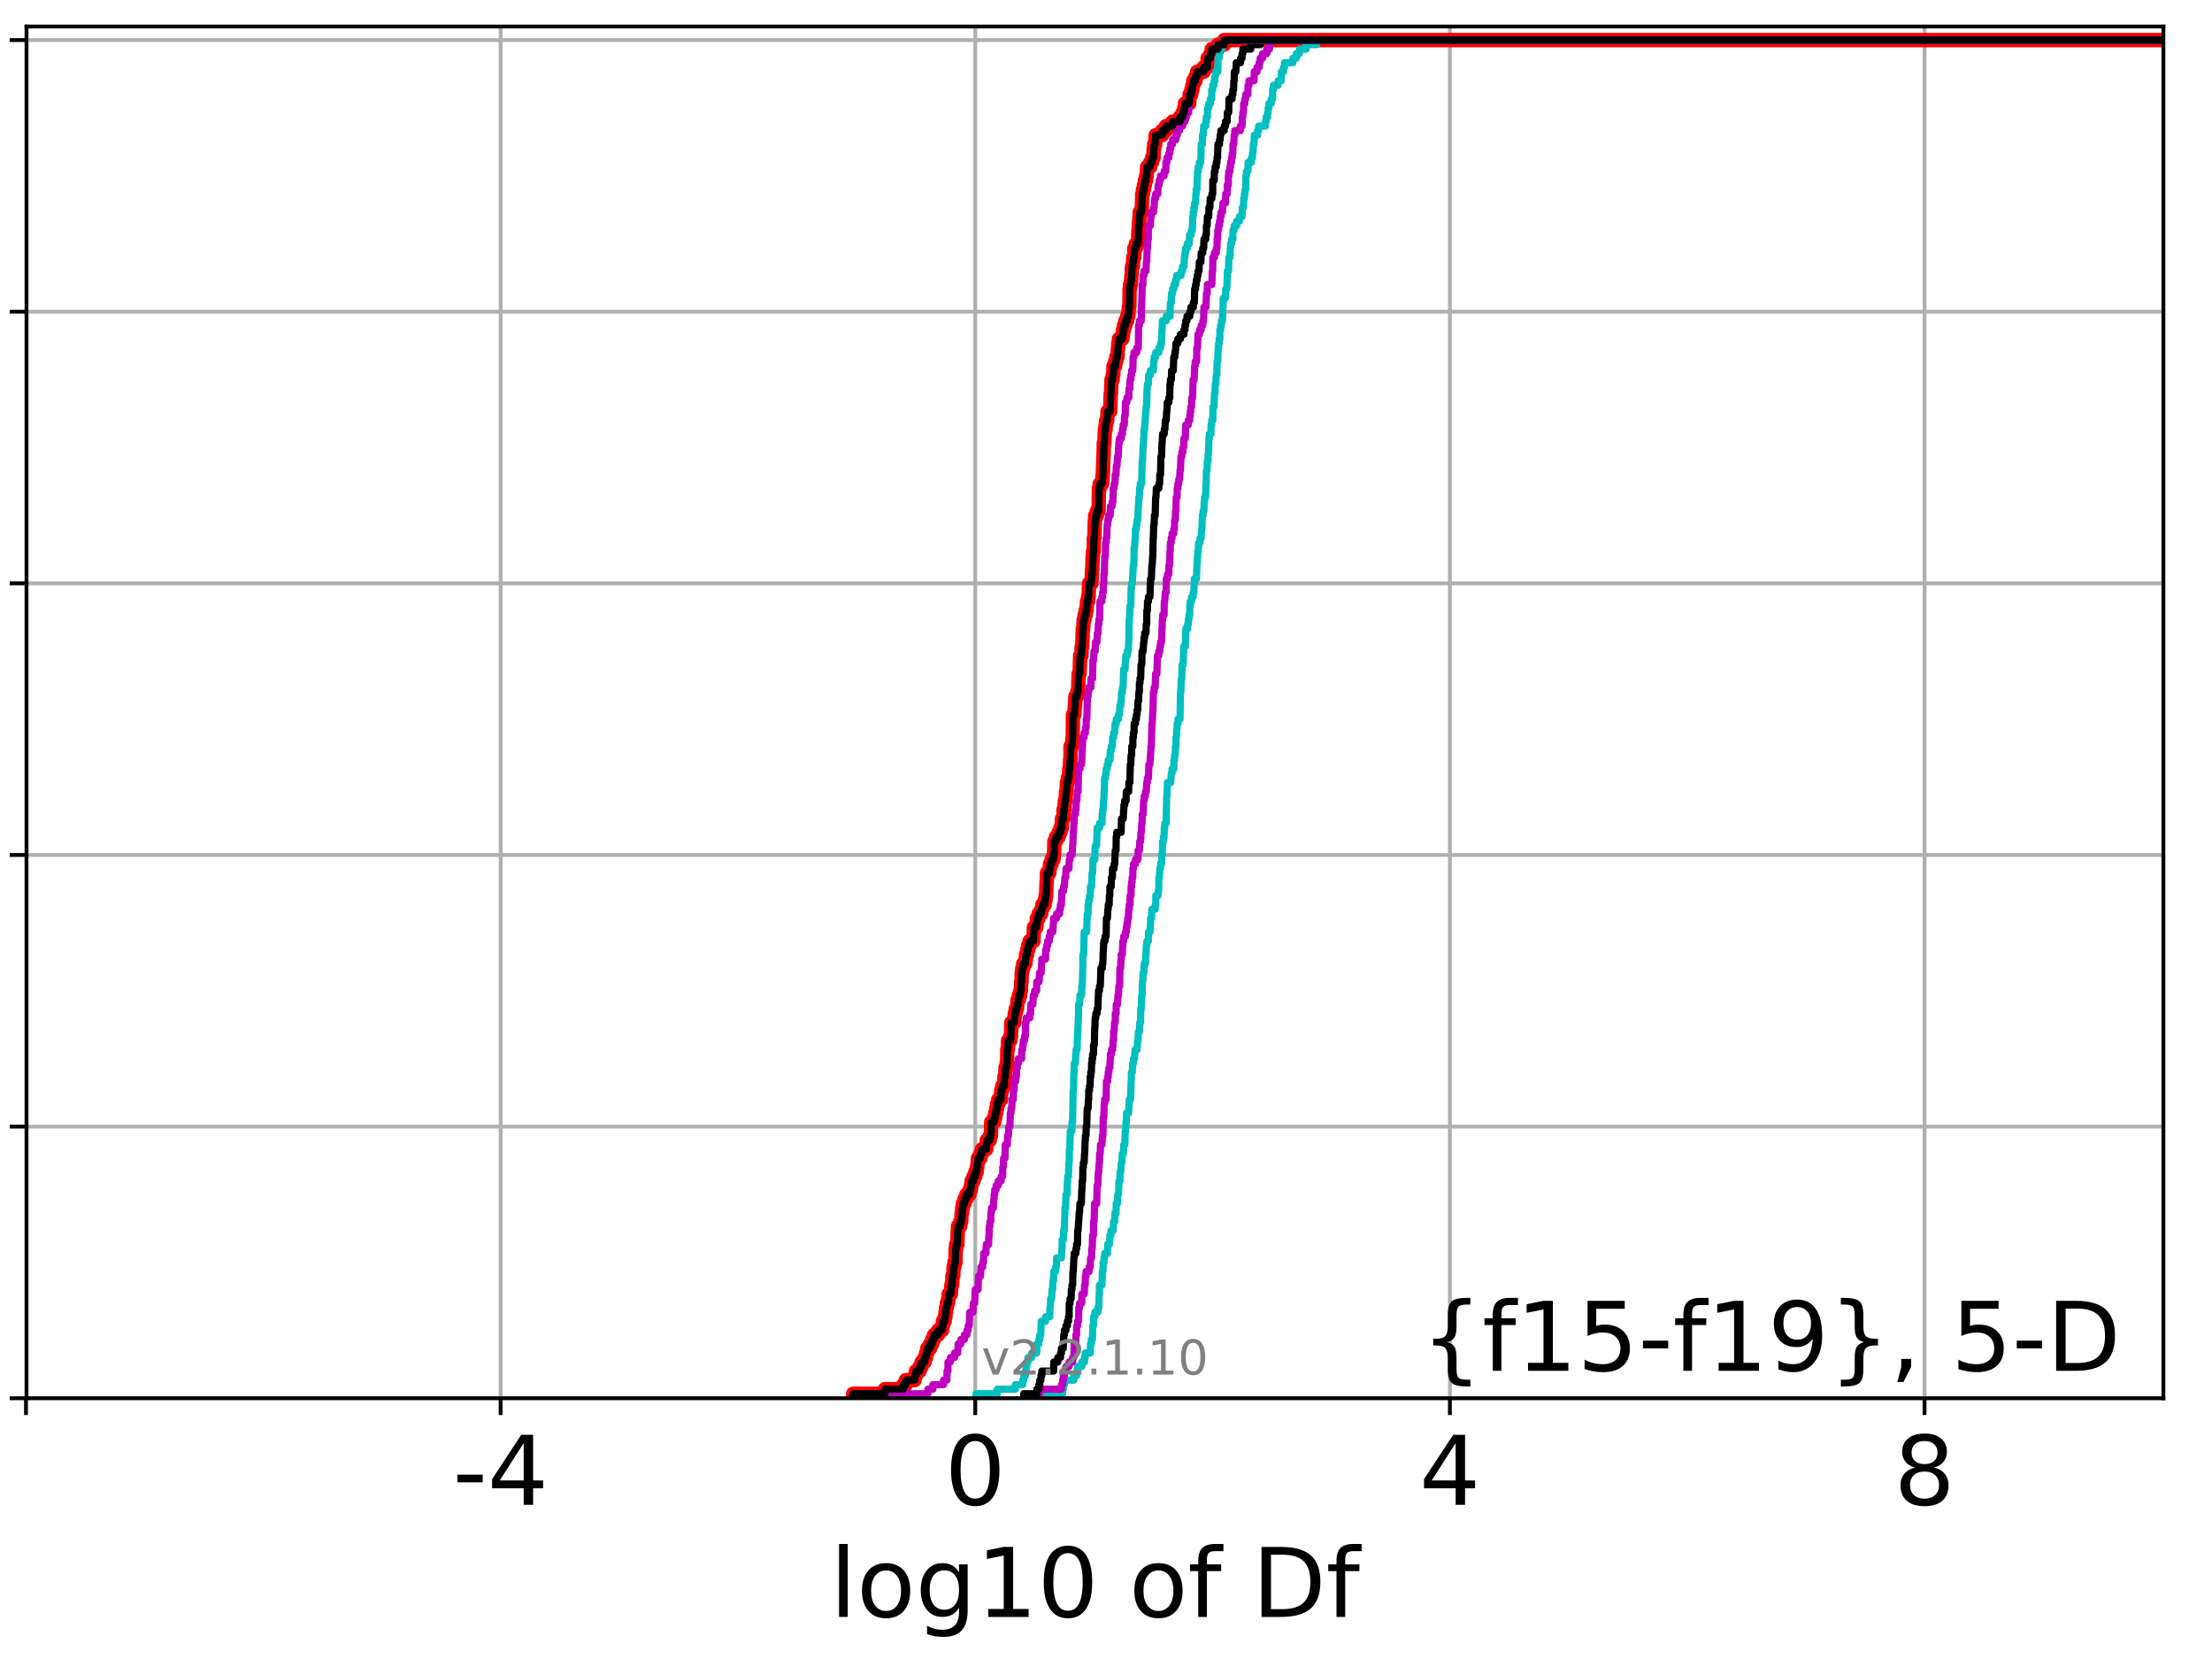<?xml version="1.0" encoding="utf-8" standalone="no"?>
<!DOCTYPE svg PUBLIC "-//W3C//DTD SVG 1.1//EN"
  "http://www.w3.org/Graphics/SVG/1.1/DTD/svg11.dtd">
<!-- Created with matplotlib (http://matplotlib.org/) -->
<svg height="345.6pt" version="1.1" viewBox="0 0 460.8 345.6" width="460.8pt" xmlns="http://www.w3.org/2000/svg" xmlns:xlink="http://www.w3.org/1999/xlink">
 <defs>
  <style type="text/css">
*{stroke-linecap:butt;stroke-linejoin:round;}
  </style>
 </defs>
 <g id="figure_1">
  <g id="patch_1">
   <path d="M 0 345.6 
L 460.8 345.6 
L 460.8 0 
L 0 0 
z
" style="fill:#ffffff;"/>
  </g>
  <g id="axes_1">
   <g id="patch_2">
    <path d="M 5.52 291.28 
L 450.672 291.28 
L 450.672 5.52 
L 5.52 5.52 
z
" style="fill:#ffffff;"/>
   </g>
   <g id="matplotlib.axis_1">
    <g id="xtick_1">
     <g id="line2d_1">
      <path clip-path="url(#p96c4cb0a44)" d="M 5.413 291.28 
L 5.413 5.52 
" style="fill:none;stroke:#b0b0b0;stroke-linecap:square;stroke-width:0.8;"/>
     </g>
     <g id="line2d_2">
      <defs>
       <path d="M 0 0 
L 0 3.5 
" id="m6dbf5604de" style="stroke:#000000;stroke-width:0.8;"/>
      </defs>
      <g>
       <use style="stroke:#000000;stroke-width:0.8;" x="5.413" xlink:href="#m6dbf5604de" y="291.28"/>
      </g>
     </g>
    </g>
    <g id="xtick_2">
     <g id="line2d_3">
      <path clip-path="url(#p96c4cb0a44)" d="M 104.289 291.28 
L 104.289 5.52 
" style="fill:none;stroke:#b0b0b0;stroke-linecap:square;stroke-width:0.8;"/>
     </g>
     <g id="line2d_4">
      <g>
       <use style="stroke:#000000;stroke-width:0.8;" x="104.289" xlink:href="#m6dbf5604de" y="291.28"/>
      </g>
     </g>
     <g id="text_1">
      <!-- -4 -->
      <defs>
       <path d="M 4.891 31.391 
L 31.203 31.391 
L 31.203 23.391 
L 4.891 23.391 
z
" id="DejaVuSans-2d"/>
       <path d="M 37.797 64.312 
L 12.891 25.391 
L 37.797 25.391 
z
M 35.203 72.906 
L 47.609 72.906 
L 47.609 25.391 
L 58.016 25.391 
L 58.016 17.188 
L 47.609 17.188 
L 47.609 0 
L 37.797 0 
L 37.797 17.188 
L 4.891 17.188 
L 4.891 26.703 
z
" id="DejaVuSans-34"/>
      </defs>
      <g transform="translate(94.319 313.477)scale(0.2 -0.2)">
       <use xlink:href="#DejaVuSans-2d"/>
       <use x="36.084" xlink:href="#DejaVuSans-34"/>
      </g>
     </g>
    </g>
    <g id="xtick_3">
     <g id="line2d_5">
      <path clip-path="url(#p96c4cb0a44)" d="M 203.165 291.28 
L 203.165 5.52 
" style="fill:none;stroke:#b0b0b0;stroke-linecap:square;stroke-width:0.8;"/>
     </g>
     <g id="line2d_6">
      <g>
       <use style="stroke:#000000;stroke-width:0.8;" x="203.165" xlink:href="#m6dbf5604de" y="291.28"/>
      </g>
     </g>
     <g id="text_2">
      <!-- 0 -->
      <defs>
       <path d="M 31.781 66.406 
Q 24.172 66.406 20.328 58.906 
Q 16.5 51.422 16.5 36.375 
Q 16.5 21.391 20.328 13.891 
Q 24.172 6.391 31.781 6.391 
Q 39.453 6.391 43.281 13.891 
Q 47.125 21.391 47.125 36.375 
Q 47.125 51.422 43.281 58.906 
Q 39.453 66.406 31.781 66.406 
z
M 31.781 74.219 
Q 44.047 74.219 50.516 64.516 
Q 56.984 54.828 56.984 36.375 
Q 56.984 17.969 50.516 8.266 
Q 44.047 -1.422 31.781 -1.422 
Q 19.531 -1.422 13.062 8.266 
Q 6.594 17.969 6.594 36.375 
Q 6.594 54.828 13.062 64.516 
Q 19.531 74.219 31.781 74.219 
z
" id="DejaVuSans-30"/>
      </defs>
      <g transform="translate(196.803 313.477)scale(0.2 -0.2)">
       <use xlink:href="#DejaVuSans-30"/>
      </g>
     </g>
    </g>
    <g id="xtick_4">
     <g id="line2d_7">
      <path clip-path="url(#p96c4cb0a44)" d="M 302.041 291.28 
L 302.041 5.52 
" style="fill:none;stroke:#b0b0b0;stroke-linecap:square;stroke-width:0.8;"/>
     </g>
     <g id="line2d_8">
      <g>
       <use style="stroke:#000000;stroke-width:0.8;" x="302.041" xlink:href="#m6dbf5604de" y="291.28"/>
      </g>
     </g>
     <g id="text_3">
      <!-- 4 -->
      <g transform="translate(295.679 313.477)scale(0.2 -0.2)">
       <use xlink:href="#DejaVuSans-34"/>
      </g>
     </g>
    </g>
    <g id="xtick_5">
     <g id="line2d_9">
      <path clip-path="url(#p96c4cb0a44)" d="M 400.917 291.28 
L 400.917 5.52 
" style="fill:none;stroke:#b0b0b0;stroke-linecap:square;stroke-width:0.8;"/>
     </g>
     <g id="line2d_10">
      <g>
       <use style="stroke:#000000;stroke-width:0.8;" x="400.917" xlink:href="#m6dbf5604de" y="291.28"/>
      </g>
     </g>
     <g id="text_4">
      <!-- 8 -->
      <defs>
       <path d="M 31.781 34.625 
Q 24.75 34.625 20.719 30.859 
Q 16.703 27.094 16.703 20.516 
Q 16.703 13.922 20.719 10.156 
Q 24.75 6.391 31.781 6.391 
Q 38.812 6.391 42.859 10.172 
Q 46.922 13.969 46.922 20.516 
Q 46.922 27.094 42.891 30.859 
Q 38.875 34.625 31.781 34.625 
z
M 21.922 38.812 
Q 15.578 40.375 12.031 44.719 
Q 8.5 49.078 8.5 55.328 
Q 8.5 64.062 14.719 69.141 
Q 20.953 74.219 31.781 74.219 
Q 42.672 74.219 48.875 69.141 
Q 55.078 64.062 55.078 55.328 
Q 55.078 49.078 51.531 44.719 
Q 48 40.375 41.703 38.812 
Q 48.828 37.156 52.797 32.312 
Q 56.781 27.484 56.781 20.516 
Q 56.781 9.906 50.312 4.234 
Q 43.844 -1.422 31.781 -1.422 
Q 19.734 -1.422 13.25 4.234 
Q 6.781 9.906 6.781 20.516 
Q 6.781 27.484 10.781 32.312 
Q 14.797 37.156 21.922 38.812 
z
M 18.312 54.391 
Q 18.312 48.734 21.844 45.562 
Q 25.391 42.391 31.781 42.391 
Q 38.141 42.391 41.719 45.562 
Q 45.312 48.734 45.312 54.391 
Q 45.312 60.062 41.719 63.234 
Q 38.141 66.406 31.781 66.406 
Q 25.391 66.406 21.844 63.234 
Q 18.312 60.062 18.312 54.391 
z
" id="DejaVuSans-38"/>
      </defs>
      <g transform="translate(394.555 313.477)scale(0.2 -0.2)">
       <use xlink:href="#DejaVuSans-38"/>
      </g>
     </g>
    </g>
    <g id="text_5">
     <!-- log10 of Df -->
     <defs>
      <path d="M 9.422 75.984 
L 18.406 75.984 
L 18.406 0 
L 9.422 0 
z
" id="DejaVuSans-6c"/>
      <path d="M 30.609 48.391 
Q 23.391 48.391 19.188 42.75 
Q 14.984 37.109 14.984 27.297 
Q 14.984 17.484 19.156 11.844 
Q 23.344 6.203 30.609 6.203 
Q 37.797 6.203 41.984 11.859 
Q 46.188 17.531 46.188 27.297 
Q 46.188 37.016 41.984 42.703 
Q 37.797 48.391 30.609 48.391 
z
M 30.609 56 
Q 42.328 56 49.016 48.375 
Q 55.719 40.766 55.719 27.297 
Q 55.719 13.875 49.016 6.219 
Q 42.328 -1.422 30.609 -1.422 
Q 18.844 -1.422 12.172 6.219 
Q 5.516 13.875 5.516 27.297 
Q 5.516 40.766 12.172 48.375 
Q 18.844 56 30.609 56 
z
" id="DejaVuSans-6f"/>
      <path d="M 45.406 27.984 
Q 45.406 37.75 41.375 43.109 
Q 37.359 48.484 30.078 48.484 
Q 22.859 48.484 18.828 43.109 
Q 14.797 37.75 14.797 27.984 
Q 14.797 18.266 18.828 12.891 
Q 22.859 7.516 30.078 7.516 
Q 37.359 7.516 41.375 12.891 
Q 45.406 18.266 45.406 27.984 
z
M 54.391 6.781 
Q 54.391 -7.172 48.188 -13.984 
Q 42 -20.797 29.203 -20.797 
Q 24.469 -20.797 20.266 -20.094 
Q 16.062 -19.391 12.109 -17.922 
L 12.109 -9.188 
Q 16.062 -11.328 19.922 -12.344 
Q 23.781 -13.375 27.781 -13.375 
Q 36.625 -13.375 41.016 -8.766 
Q 45.406 -4.156 45.406 5.172 
L 45.406 9.625 
Q 42.625 4.781 38.281 2.391 
Q 33.938 0 27.875 0 
Q 17.828 0 11.672 7.656 
Q 5.516 15.328 5.516 27.984 
Q 5.516 40.672 11.672 48.328 
Q 17.828 56 27.875 56 
Q 33.938 56 38.281 53.609 
Q 42.625 51.219 45.406 46.391 
L 45.406 54.688 
L 54.391 54.688 
z
" id="DejaVuSans-67"/>
      <path d="M 12.406 8.297 
L 28.516 8.297 
L 28.516 63.922 
L 10.984 60.406 
L 10.984 69.391 
L 28.422 72.906 
L 38.281 72.906 
L 38.281 8.297 
L 54.391 8.297 
L 54.391 0 
L 12.406 0 
z
" id="DejaVuSans-31"/>
      <path id="DejaVuSans-20"/>
      <path d="M 37.109 75.984 
L 37.109 68.5 
L 28.516 68.5 
Q 23.688 68.5 21.797 66.547 
Q 19.922 64.594 19.922 59.516 
L 19.922 54.688 
L 34.719 54.688 
L 34.719 47.703 
L 19.922 47.703 
L 19.922 0 
L 10.891 0 
L 10.891 47.703 
L 2.297 47.703 
L 2.297 54.688 
L 10.891 54.688 
L 10.891 58.5 
Q 10.891 67.625 15.141 71.797 
Q 19.391 75.984 28.609 75.984 
z
" id="DejaVuSans-66"/>
      <path d="M 19.672 64.797 
L 19.672 8.109 
L 31.594 8.109 
Q 46.688 8.109 53.688 14.938 
Q 60.688 21.781 60.688 36.531 
Q 60.688 51.172 53.688 57.984 
Q 46.688 64.797 31.594 64.797 
z
M 9.812 72.906 
L 30.078 72.906 
Q 51.266 72.906 61.172 64.094 
Q 71.094 55.281 71.094 36.531 
Q 71.094 17.672 61.125 8.828 
Q 51.172 0 30.078 0 
L 9.812 0 
z
" id="DejaVuSans-44"/>
     </defs>
     <g transform="translate(172.91 336.833)scale(0.2 -0.2)">
      <use xlink:href="#DejaVuSans-6c"/>
      <use x="27.783" xlink:href="#DejaVuSans-6f"/>
      <use x="88.965" xlink:href="#DejaVuSans-67"/>
      <use x="152.441" xlink:href="#DejaVuSans-31"/>
      <use x="216.064" xlink:href="#DejaVuSans-30"/>
      <use x="279.688" xlink:href="#DejaVuSans-20"/>
      <use x="311.475" xlink:href="#DejaVuSans-6f"/>
      <use x="372.656" xlink:href="#DejaVuSans-66"/>
      <use x="407.861" xlink:href="#DejaVuSans-20"/>
      <use x="439.648" xlink:href="#DejaVuSans-44"/>
      <use x="516.65" xlink:href="#DejaVuSans-66"/>
     </g>
    </g>
   </g>
   <g id="matplotlib.axis_2">
    <g id="ytick_1">
     <g id="line2d_11">
      <path clip-path="url(#p96c4cb0a44)" d="M 5.52 291.28 
L 450.672 291.28 
" style="fill:none;stroke:#b0b0b0;stroke-linecap:square;stroke-width:0.8;"/>
     </g>
     <g id="line2d_12">
      <defs>
       <path d="M 0 0 
L -3.5 0 
" id="mc37dedd978" style="stroke:#000000;stroke-width:0.8;"/>
      </defs>
      <g>
       <use style="stroke:#000000;stroke-width:0.8;" x="5.52" xlink:href="#mc37dedd978" y="291.28"/>
      </g>
     </g>
    </g>
    <g id="ytick_2">
     <g id="line2d_13">
      <path clip-path="url(#p96c4cb0a44)" d="M 5.52 234.694 
L 450.672 234.694 
" style="fill:none;stroke:#b0b0b0;stroke-linecap:square;stroke-width:0.8;"/>
     </g>
     <g id="line2d_14">
      <g>
       <use style="stroke:#000000;stroke-width:0.8;" x="5.52" xlink:href="#mc37dedd978" y="234.694"/>
      </g>
     </g>
    </g>
    <g id="ytick_3">
     <g id="line2d_15">
      <path clip-path="url(#p96c4cb0a44)" d="M 5.52 178.108 
L 450.672 178.108 
" style="fill:none;stroke:#b0b0b0;stroke-linecap:square;stroke-width:0.8;"/>
     </g>
     <g id="line2d_16">
      <g>
       <use style="stroke:#000000;stroke-width:0.8;" x="5.52" xlink:href="#mc37dedd978" y="178.108"/>
      </g>
     </g>
    </g>
    <g id="ytick_4">
     <g id="line2d_17">
      <path clip-path="url(#p96c4cb0a44)" d="M 5.52 121.522 
L 450.672 121.522 
" style="fill:none;stroke:#b0b0b0;stroke-linecap:square;stroke-width:0.8;"/>
     </g>
     <g id="line2d_18">
      <g>
       <use style="stroke:#000000;stroke-width:0.8;" x="5.52" xlink:href="#mc37dedd978" y="121.522"/>
      </g>
     </g>
    </g>
    <g id="ytick_5">
     <g id="line2d_19">
      <path clip-path="url(#p96c4cb0a44)" d="M 5.52 64.935 
L 450.672 64.935 
" style="fill:none;stroke:#b0b0b0;stroke-linecap:square;stroke-width:0.8;"/>
     </g>
     <g id="line2d_20">
      <g>
       <use style="stroke:#000000;stroke-width:0.8;" x="5.52" xlink:href="#mc37dedd978" y="64.935"/>
      </g>
     </g>
    </g>
    <g id="ytick_6">
     <g id="line2d_21">
      <path clip-path="url(#p96c4cb0a44)" d="M 5.52 8.349 
L 450.672 8.349 
" style="fill:none;stroke:#b0b0b0;stroke-linecap:square;stroke-width:0.8;"/>
     </g>
     <g id="line2d_22">
      <g>
       <use style="stroke:#000000;stroke-width:0.8;" x="5.52" xlink:href="#mc37dedd978" y="8.349"/>
      </g>
     </g>
    </g>
   </g>
   <g id="line2d_23">
    <path clip-path="url(#p96c4cb0a44)" d="M 177.735 291.28 
L 177.735 290.337 
L 184.343 290.337 
L 184.343 289.394 
L 188.185 289.394 
L 188.185 288.451 
L 188.677 288.451 
L 188.677 287.508 
L 190.528 287.508 
L 190.528 286.564 
L 190.804 286.564 
L 190.804 285.621 
L 191.593 285.621 
L 191.593 284.678 
L 192.002 284.678 
L 192.002 283.735 
L 192.606 283.735 
L 192.606 282.792 
L 192.933 282.792 
L 192.933 281.849 
L 193.15 281.849 
L 193.15 280.906 
L 193.745 280.906 
L 193.745 279.963 
L 194.198 279.963 
L 194.198 279.02 
L 194.579 279.02 
L 194.579 278.077 
L 195.4 278.077 
L 195.4 277.133 
L 196.243 277.133 
L 196.243 276.19 
L 196.416 276.19 
L 196.416 275.247 
L 196.793 275.247 
L 196.793 274.304 
L 196.963 274.304 
L 196.963 273.361 
L 197.087 273.361 
L 197.087 272.418 
L 197.238 272.418 
L 197.238 271.475 
L 197.496 271.475 
L 197.496 270.532 
L 197.615 270.532 
L 197.615 269.589 
L 198.08 269.589 
L 198.187 267.702 
L 198.362 267.702 
L 198.395 265.816 
L 198.589 265.816 
L 198.639 263.93 
L 198.808 263.93 
L 198.808 262.987 
L 199.049 262.987 
L 199.068 260.158 
L 199.187 260.158 
L 199.187 259.215 
L 199.45 259.215 
L 199.512 256.385 
L 199.563 256.385 
L 199.563 255.442 
L 200.03 255.442 
L 200.03 254.499 
L 200.234 254.499 
L 200.335 252.613 
L 200.437 252.613 
L 200.437 251.67 
L 200.581 251.67 
L 200.581 250.727 
L 200.923 250.727 
L 200.923 249.783 
L 201.315 249.783 
L 201.315 248.84 
L 201.96 248.84 
L 201.96 247.897 
L 202.26 247.897 
L 202.26 246.954 
L 202.395 246.954 
L 202.395 246.011 
L 202.815 246.011 
L 202.815 245.068 
L 203.187 245.068 
L 203.187 244.125 
L 203.481 244.125 
L 203.481 243.182 
L 203.596 243.182 
L 203.698 241.296 
L 204.232 241.296 
L 204.232 240.352 
L 204.554 240.352 
L 204.554 239.409 
L 205.46 239.409 
L 205.561 237.523 
L 206.21 237.523 
L 206.21 236.58 
L 206.434 236.58 
L 206.489 233.751 
L 207.112 233.751 
L 207.112 232.808 
L 207.308 232.808 
L 207.308 231.865 
L 207.535 231.865 
L 207.535 230.921 
L 207.704 230.921 
L 207.704 229.978 
L 207.96 229.978 
L 207.96 229.035 
L 208.542 229.035 
L 208.556 227.149 
L 208.788 227.149 
L 208.788 226.206 
L 209.229 226.206 
L 209.232 224.32 
L 209.414 224.32 
L 209.46 222.434 
L 209.696 222.434 
L 209.696 221.49 
L 209.811 221.49 
L 209.826 218.661 
L 209.95 218.661 
L 209.98 216.775 
L 210.464 216.775 
L 210.464 215.832 
L 210.617 215.832 
L 210.683 213.003 
L 211.323 213.003 
L 211.393 211.116 
L 211.589 211.116 
L 211.589 210.173 
L 211.856 210.173 
L 211.964 208.287 
L 212.243 208.287 
L 212.243 207.344 
L 212.533 207.344 
L 212.533 206.401 
L 212.68 206.401 
L 212.735 204.515 
L 212.825 204.515 
L 212.835 202.628 
L 212.96 202.628 
L 212.96 201.685 
L 213.158 201.685 
L 213.158 200.742 
L 213.619 200.742 
L 213.619 199.799 
L 213.733 199.799 
L 213.733 198.856 
L 213.98 198.856 
L 213.98 197.913 
L 214.187 197.913 
L 214.187 196.97 
L 214.497 196.97 
L 214.497 196.027 
L 215.302 196.027 
L 215.366 193.197 
L 215.89 193.197 
L 215.991 191.311 
L 216.355 191.311 
L 216.355 190.368 
L 216.904 190.368 
L 216.904 189.425 
L 217.124 189.425 
L 217.124 188.482 
L 217.63 188.482 
L 217.63 187.539 
L 217.816 187.539 
L 217.816 186.596 
L 217.934 186.596 
L 218.015 183.766 
L 218.064 183.766 
L 218.094 181.88 
L 218.6 181.88 
L 218.6 180.937 
L 218.734 180.937 
L 218.734 179.994 
L 219.063 179.994 
L 219.063 179.051 
L 219.471 179.051 
L 219.471 178.108 
L 219.582 178.108 
L 219.635 175.278 
L 219.985 175.278 
L 219.985 174.335 
L 220.554 174.335 
L 220.554 173.392 
L 220.92 173.392 
L 220.92 172.449 
L 221.214 172.449 
L 221.22 170.563 
L 221.546 170.563 
L 221.547 168.677 
L 221.729 168.677 
L 221.823 166.79 
L 221.981 166.79 
L 222.073 164.904 
L 222.18 164.904 
L 222.241 163.018 
L 222.441 163.018 
L 222.441 162.075 
L 222.663 162.075 
L 222.748 160.189 
L 222.879 160.189 
L 222.917 158.303 
L 223.003 158.303 
L 223.017 155.473 
L 223.328 155.473 
L 223.439 153.587 
L 223.471 153.587 
L 223.516 148.872 
L 223.808 148.872 
L 223.898 146.985 
L 223.954 146.985 
L 224.022 145.099 
L 224.402 145.099 
L 224.402 144.156 
L 224.588 144.156 
L 224.691 140.384 
L 224.895 140.384 
L 224.982 137.554 
L 225.008 137.554 
L 225.008 136.611 
L 225.282 136.611 
L 225.32 134.725 
L 225.456 134.725 
L 225.558 130.953 
L 225.665 130.953 
L 225.751 129.066 
L 225.93 129.066 
L 225.93 128.123 
L 226.16 128.123 
L 226.16 127.18 
L 226.338 127.18 
L 226.433 125.294 
L 226.669 125.294 
L 226.669 124.351 
L 226.79 124.351 
L 226.864 121.522 
L 227.382 121.522 
L 227.488 118.692 
L 227.551 118.692 
L 227.615 115.863 
L 227.678 115.863 
L 227.678 114.92 
L 227.842 114.92 
L 227.876 112.091 
L 227.987 112.091 
L 228.079 108.318 
L 228.141 108.318 
L 228.141 107.375 
L 228.508 107.375 
L 228.508 106.432 
L 228.862 106.432 
L 228.915 101.716 
L 229.093 101.716 
L 229.093 100.773 
L 229.592 100.773 
L 229.697 98.887 
L 229.75 98.887 
L 229.858 95.115 
L 229.891 95.115 
L 229.941 92.285 
L 230.079 92.285 
L 230.161 89.456 
L 230.312 89.456 
L 230.312 88.513 
L 230.44 88.513 
L 230.44 87.57 
L 230.657 87.57 
L 230.721 85.684 
L 231.275 85.684 
L 231.38 81.911 
L 231.446 81.911 
L 231.546 79.082 
L 231.805 79.082 
L 231.805 78.139 
L 231.923 78.139 
L 231.955 76.253 
L 232.311 76.253 
L 232.311 75.31 
L 232.533 75.31 
L 232.533 74.366 
L 232.795 74.366 
L 232.885 72.48 
L 232.95 72.48 
L 232.95 71.537 
L 233.09 71.537 
L 233.09 70.594 
L 233.833 70.594 
L 233.833 69.651 
L 233.963 69.651 
L 233.963 68.708 
L 234.147 68.708 
L 234.147 67.765 
L 234.449 67.765 
L 234.449 66.822 
L 234.804 66.822 
L 234.804 65.879 
L 235.05 65.879 
L 235.159 63.992 
L 235.272 63.992 
L 235.31 60.22 
L 235.403 60.22 
L 235.403 59.277 
L 235.589 59.277 
L 235.692 57.391 
L 235.727 57.391 
L 235.808 55.504 
L 236 55.504 
L 236.075 53.618 
L 236.297 53.618 
L 236.301 51.732 
L 236.63 51.732 
L 236.63 50.789 
L 237.059 50.789 
L 237.157 47.96 
L 237.184 47.96 
L 237.278 46.073 
L 237.356 46.073 
L 237.43 44.187 
L 237.824 44.187 
L 237.933 41.358 
L 237.939 41.358 
L 237.939 40.415 
L 238.103 40.415 
L 238.103 39.472 
L 238.312 39.472 
L 238.312 38.529 
L 238.497 38.529 
L 238.497 37.585 
L 238.747 37.585 
L 238.747 36.642 
L 238.886 36.642 
L 238.964 34.756 
L 239.626 34.756 
L 239.626 33.813 
L 239.993 33.813 
L 239.993 32.87 
L 240.313 32.87 
L 240.32 30.984 
L 240.428 30.984 
L 240.428 30.041 
L 240.651 30.041 
L 240.744 28.154 
L 242.097 28.154 
L 242.097 27.211 
L 242.899 27.211 
L 242.899 26.268 
L 244.265 26.268 
L 244.265 25.325 
L 245.778 25.325 
L 245.778 24.382 
L 246.357 24.382 
L 246.357 23.439 
L 246.702 23.439 
L 246.702 22.496 
L 246.848 22.496 
L 246.848 21.553 
L 247.747 21.553 
L 247.812 19.667 
L 248.176 19.667 
L 248.176 18.723 
L 248.393 18.723 
L 248.393 17.78 
L 248.572 17.78 
L 248.572 16.837 
L 249.054 16.837 
L 249.054 15.894 
L 249.371 15.894 
L 249.371 14.951 
L 250.749 14.951 
L 250.749 14.008 
L 251.519 14.008 
L 251.558 12.122 
L 252.151 12.122 
L 252.151 11.179 
L 252.424 11.179 
L 252.424 10.236 
L 253.716 10.236 
L 253.716 9.292 
L 255.022 9.292 
L 255.022 8.349 
L 255.022 8.349 
L 450.672 8.349 
L 450.672 8.349 
" style="fill:none;stroke:#ff0000;stroke-linecap:square;stroke-width:3;"/>
   </g>
   <g id="line2d_24">
    <path clip-path="url(#p96c4cb0a44)" d="M 215.986 291.28 
L 215.986 290.337 
L 221.358 290.337 
L 221.358 289.394 
L 221.522 289.394 
L 221.522 288.451 
L 221.729 288.451 
L 221.729 287.508 
L 223.699 287.508 
L 223.699 286.564 
L 224.273 286.564 
L 224.273 285.621 
L 224.486 285.621 
L 224.486 284.678 
L 225.368 284.678 
L 225.368 283.735 
L 225.929 283.735 
L 225.929 282.792 
L 226.065 282.792 
L 226.065 281.849 
L 227.112 281.849 
L 227.17 279.963 
L 227.339 279.963 
L 227.339 279.02 
L 227.572 279.02 
L 227.648 276.19 
L 227.789 276.19 
L 227.806 274.304 
L 228.071 274.304 
L 228.071 273.361 
L 228.691 273.361 
L 228.691 272.418 
L 228.9 272.418 
L 228.975 269.589 
L 229.033 269.589 
L 229.033 267.702 
L 229.551 267.702 
L 229.652 264.873 
L 229.766 264.873 
L 229.809 262.987 
L 229.993 262.987 
L 229.993 262.044 
L 230.115 262.044 
L 230.115 261.101 
L 230.708 261.101 
L 230.748 259.215 
L 231.13 259.215 
L 231.22 257.328 
L 231.429 257.328 
L 231.429 256.385 
L 231.903 256.385 
L 231.965 254.499 
L 232.243 254.499 
L 232.26 252.613 
L 232.512 252.613 
L 232.528 250.727 
L 232.789 250.727 
L 232.85 248.84 
L 233.009 248.84 
L 233.11 246.011 
L 233.317 246.011 
L 233.32 244.125 
L 233.469 244.125 
L 233.577 242.239 
L 233.694 242.239 
L 233.786 240.352 
L 234.002 240.352 
L 234.107 238.466 
L 234.335 238.466 
L 234.4 235.637 
L 234.478 235.637 
L 234.562 233.751 
L 234.625 233.751 
L 234.671 231.865 
L 235.124 231.865 
L 235.18 229.978 
L 235.238 229.978 
L 235.238 229.035 
L 235.526 229.035 
L 235.627 225.263 
L 235.656 225.263 
L 235.696 223.377 
L 235.864 223.377 
L 235.951 221.49 
L 236.134 221.49 
L 236.134 220.547 
L 236.347 220.547 
L 236.442 218.661 
L 236.883 218.661 
L 236.978 216.775 
L 237.06 216.775 
L 237.156 214.889 
L 237.385 214.889 
L 237.435 213.003 
L 237.601 213.003 
L 237.634 210.173 
L 237.753 210.173 
L 237.829 207.344 
L 237.927 207.344 
L 237.964 204.515 
L 238.059 204.515 
L 238.128 202.628 
L 238.289 202.628 
L 238.355 200.742 
L 238.619 200.742 
L 238.685 198.856 
L 238.741 198.856 
L 238.785 196.97 
L 238.922 196.97 
L 238.922 196.027 
L 239.242 196.027 
L 239.252 194.14 
L 239.57 194.14 
L 239.657 192.254 
L 239.683 192.254 
L 239.683 191.311 
L 239.871 191.311 
L 239.95 189.425 
L 240.651 189.425 
L 240.651 188.482 
L 240.769 188.482 
L 240.78 186.596 
L 241.243 186.596 
L 241.243 185.653 
L 241.37 185.653 
L 241.407 182.823 
L 241.521 182.823 
L 241.615 180.937 
L 241.761 180.937 
L 241.761 179.994 
L 241.968 179.994 
L 242.038 178.108 
L 242.129 178.108 
L 242.216 175.278 
L 242.363 175.278 
L 242.363 174.335 
L 242.501 174.335 
L 242.54 172.449 
L 242.641 172.449 
L 242.641 171.506 
L 242.929 171.506 
L 243.039 165.847 
L 243.099 165.847 
L 243.199 163.018 
L 243.888 163.018 
L 243.99 161.132 
L 244.161 161.132 
L 244.161 160.189 
L 244.52 160.189 
L 244.546 158.303 
L 244.69 158.303 
L 244.69 157.359 
L 244.816 157.359 
L 244.87 155.473 
L 244.966 155.473 
L 244.992 153.587 
L 245.077 153.587 
L 245.165 151.701 
L 245.224 151.701 
L 245.224 150.758 
L 245.401 150.758 
L 245.401 149.815 
L 245.82 149.815 
L 245.91 144.156 
L 245.993 144.156 
L 246.088 141.327 
L 246.193 141.327 
L 246.25 138.497 
L 246.477 138.497 
L 246.575 134.725 
L 246.925 134.725 
L 247.032 130.953 
L 247.411 130.953 
L 247.411 130.01 
L 247.538 130.01 
L 247.538 129.066 
L 247.687 129.066 
L 247.687 128.123 
L 247.845 128.123 
L 247.856 126.237 
L 247.959 126.237 
L 247.959 125.294 
L 248.229 125.294 
L 248.229 124.351 
L 248.57 124.351 
L 248.57 123.408 
L 248.684 123.408 
L 248.774 121.522 
L 248.8 121.522 
L 248.8 120.578 
L 249.248 120.578 
L 249.335 117.749 
L 249.387 117.749 
L 249.462 115.863 
L 249.498 115.863 
L 249.498 114.92 
L 249.62 114.92 
L 249.694 113.034 
L 249.986 113.034 
L 249.986 112.091 
L 250.221 112.091 
L 250.319 110.204 
L 250.374 110.204 
L 250.484 107.375 
L 250.621 107.375 
L 250.621 106.432 
L 250.803 106.432 
L 250.844 104.546 
L 250.926 104.546 
L 250.926 103.603 
L 251.142 103.603 
L 251.231 100.773 
L 251.28 100.773 
L 251.328 97.944 
L 251.457 97.944 
L 251.519 96.058 
L 251.636 96.058 
L 251.706 94.172 
L 251.78 94.172 
L 251.838 91.342 
L 251.934 91.342 
L 251.934 90.399 
L 252.263 90.399 
L 252.271 88.513 
L 252.417 88.513 
L 252.417 87.57 
L 252.656 87.57 
L 252.688 84.741 
L 252.906 84.741 
L 253.004 81.911 
L 253.117 81.911 
L 253.162 80.025 
L 253.275 80.025 
L 253.374 78.139 
L 253.503 78.139 
L 253.531 75.31 
L 253.67 75.31 
L 253.777 72.48 
L 253.851 72.48 
L 253.851 71.537 
L 253.985 71.537 
L 253.985 70.594 
L 254.122 70.594 
L 254.129 68.708 
L 254.288 68.708 
L 254.288 67.765 
L 254.455 67.765 
L 254.455 66.822 
L 254.66 66.822 
L 254.758 63.992 
L 254.8 63.992 
L 254.813 62.106 
L 255.29 62.106 
L 255.333 60.22 
L 255.566 60.22 
L 255.67 57.391 
L 255.683 57.391 
L 255.683 56.448 
L 255.929 56.448 
L 255.986 53.618 
L 256.221 53.618 
L 256.296 51.732 
L 256.345 51.732 
L 256.345 50.789 
L 256.545 50.789 
L 256.545 49.846 
L 256.82 49.846 
L 256.85 47.96 
L 257.099 47.96 
L 257.099 47.017 
L 257.615 47.017 
L 257.615 46.073 
L 258.197 46.073 
L 258.197 45.13 
L 258.749 45.13 
L 258.799 43.244 
L 259.019 43.244 
L 259.082 41.358 
L 259.237 41.358 
L 259.237 40.415 
L 259.362 40.415 
L 259.362 39.472 
L 259.512 39.472 
L 259.544 36.642 
L 259.663 36.642 
L 259.663 35.699 
L 259.955 35.699 
L 260.006 33.813 
L 260.691 33.813 
L 260.691 32.87 
L 260.9 32.87 
L 260.9 31.927 
L 261.021 31.927 
L 261.106 30.041 
L 261.248 30.041 
L 261.282 28.154 
L 261.971 28.154 
L 261.971 27.211 
L 262.194 27.211 
L 262.194 26.268 
L 263.606 26.268 
L 263.606 25.325 
L 263.756 25.325 
L 263.756 24.382 
L 264.064 24.382 
L 264.064 23.439 
L 264.18 23.439 
L 264.18 22.496 
L 264.328 22.496 
L 264.328 21.553 
L 264.829 21.553 
L 264.829 20.61 
L 265.112 20.61 
L 265.117 18.723 
L 265.273 18.723 
L 265.273 17.78 
L 266.241 17.78 
L 266.241 16.837 
L 266.903 16.837 
L 266.933 14.951 
L 267.384 14.951 
L 267.384 14.008 
L 267.592 14.008 
L 267.592 13.065 
L 269.34 13.065 
L 269.34 12.122 
L 270.073 12.122 
L 270.073 11.179 
L 270.689 11.179 
L 270.689 10.236 
L 272.088 10.236 
L 272.088 9.292 
L 274.275 9.292 
L 274.275 8.349 
L 274.275 8.349 
L 450.672 8.349 
L 450.672 8.349 
" style="fill:none;stroke:#00bfbf;stroke-linecap:square;stroke-width:1.5;"/>
   </g>
   <g id="line2d_25">
    <path clip-path="url(#p96c4cb0a44)" d="M 215.986 291.28 
L 215.986 290.337 
L 216.611 290.337 
L 216.611 289.394 
L 221.111 289.394 
L 221.111 288.451 
L 221.358 288.451 
L 221.358 287.508 
L 221.522 287.508 
L 221.522 286.564 
L 221.729 286.564 
L 221.729 285.621 
L 222.059 285.621 
L 222.059 284.678 
L 222.729 284.678 
L 222.729 283.735 
L 223.454 283.735 
L 223.454 282.792 
L 223.699 282.792 
L 223.783 279.963 
L 224.107 279.963 
L 224.132 278.077 
L 224.273 278.077 
L 224.302 276.19 
L 224.486 276.19 
L 224.486 275.247 
L 224.688 275.247 
L 224.74 272.418 
L 224.896 272.418 
L 224.896 271.475 
L 225.35 271.475 
L 225.368 269.589 
L 225.868 269.589 
L 225.929 267.702 
L 226.065 267.702 
L 226.104 265.816 
L 226.24 265.816 
L 226.24 264.873 
L 226.898 264.873 
L 226.898 263.93 
L 227.112 263.93 
L 227.195 262.044 
L 227.396 262.044 
L 227.425 260.158 
L 227.518 260.158 
L 227.615 257.328 
L 227.789 257.328 
L 227.806 254.499 
L 227.922 254.499 
L 228.022 250.727 
L 228.475 250.727 
L 228.538 246.954 
L 228.699 246.954 
L 228.807 244.125 
L 228.9 244.125 
L 228.975 242.239 
L 229.033 242.239 
L 229.065 240.352 
L 229.188 240.352 
L 229.257 238.466 
L 229.551 238.466 
L 229.652 236.58 
L 229.766 236.58 
L 229.827 232.808 
L 229.939 232.808 
L 230.032 229.978 
L 230.115 229.978 
L 230.115 229.035 
L 230.43 229.035 
L 230.487 225.263 
L 230.748 225.263 
L 230.748 224.32 
L 230.868 224.32 
L 230.868 223.377 
L 231.016 223.377 
L 231.016 222.434 
L 231.194 222.434 
L 231.282 220.547 
L 231.32 220.547 
L 231.32 219.604 
L 231.546 219.604 
L 231.546 218.661 
L 231.79 218.661 
L 231.887 216.775 
L 231.965 216.775 
L 231.981 214.889 
L 232.094 214.889 
L 232.177 213.003 
L 232.329 213.003 
L 232.34 211.116 
L 232.512 211.116 
L 232.528 209.23 
L 232.789 209.23 
L 232.887 207.344 
L 232.998 207.344 
L 233.075 205.458 
L 233.237 205.458 
L 233.294 201.685 
L 233.454 201.685 
L 233.525 199.799 
L 233.577 199.799 
L 233.577 198.856 
L 233.804 198.856 
L 233.869 196.97 
L 233.92 196.97 
L 233.92 196.027 
L 234.072 196.027 
L 234.072 195.084 
L 234.446 195.084 
L 234.446 194.14 
L 234.625 194.14 
L 234.625 193.197 
L 234.77 193.197 
L 234.77 192.254 
L 234.923 192.254 
L 234.923 191.311 
L 235.077 191.311 
L 235.124 189.425 
L 235.238 189.425 
L 235.238 188.482 
L 235.403 188.482 
L 235.41 186.596 
L 235.611 186.596 
L 235.627 184.709 
L 235.727 184.709 
L 235.727 183.766 
L 235.846 183.766 
L 235.846 182.823 
L 235.985 182.823 
L 236 180.937 
L 236.12 180.937 
L 236.12 179.994 
L 236.535 179.994 
L 236.535 179.051 
L 237.06 179.051 
L 237.088 177.165 
L 237.356 177.165 
L 237.435 175.278 
L 237.613 175.278 
L 237.679 173.392 
L 237.753 173.392 
L 237.854 171.506 
L 237.927 171.506 
L 237.949 169.62 
L 238.141 169.62 
L 238.24 166.79 
L 238.355 166.79 
L 238.355 165.847 
L 238.619 165.847 
L 238.619 164.904 
L 238.785 164.904 
L 238.895 163.018 
L 239.016 163.018 
L 239.016 162.075 
L 239.242 162.075 
L 239.339 159.246 
L 239.553 159.246 
L 239.638 157.359 
L 239.683 157.359 
L 239.78 155.473 
L 239.848 155.473 
L 239.958 150.758 
L 240.046 150.758 
L 240.151 147.928 
L 240.192 147.928 
L 240.268 144.156 
L 240.428 144.156 
L 240.428 143.213 
L 240.641 143.213 
L 240.724 140.384 
L 241.007 140.384 
L 241.108 136.611 
L 241.403 136.611 
L 241.403 135.668 
L 241.615 135.668 
L 241.615 134.725 
L 241.755 134.725 
L 241.755 133.782 
L 241.968 133.782 
L 242.069 130.953 
L 242.099 130.953 
L 242.129 129.066 
L 242.216 129.066 
L 242.216 128.123 
L 242.501 128.123 
L 242.54 125.294 
L 242.641 125.294 
L 242.743 123.408 
L 242.929 123.408 
L 242.968 120.578 
L 243.199 120.578 
L 243.199 119.635 
L 243.487 119.635 
L 243.493 117.749 
L 243.648 117.749 
L 243.727 114.92 
L 243.77 114.92 
L 243.815 113.034 
L 243.99 113.034 
L 243.99 112.091 
L 244.161 112.091 
L 244.161 111.147 
L 244.52 111.147 
L 244.52 110.204 
L 244.652 110.204 
L 244.69 108.318 
L 244.851 108.318 
L 244.87 106.432 
L 244.966 106.432 
L 245.028 103.603 
L 245.213 103.603 
L 245.224 101.716 
L 245.377 101.716 
L 245.377 100.773 
L 245.566 100.773 
L 245.566 99.83 
L 245.748 99.83 
L 245.82 97.944 
L 245.91 97.944 
L 246.018 95.115 
L 246.193 95.115 
L 246.193 94.172 
L 246.412 94.172 
L 246.412 93.229 
L 246.575 93.229 
L 246.638 91.342 
L 246.925 91.342 
L 247.01 88.513 
L 247.538 88.513 
L 247.538 87.57 
L 247.845 87.57 
L 247.845 86.627 
L 247.959 86.627 
L 247.959 85.684 
L 248.076 85.684 
L 248.076 84.741 
L 248.223 84.741 
L 248.288 82.854 
L 248.436 82.854 
L 248.547 79.082 
L 248.774 79.082 
L 248.864 76.253 
L 248.978 76.253 
L 248.978 75.31 
L 249.287 75.31 
L 249.312 72.48 
L 249.462 72.48 
L 249.561 69.651 
L 249.884 69.651 
L 249.884 68.708 
L 250.221 68.708 
L 250.221 67.765 
L 250.576 67.765 
L 250.576 66.822 
L 250.722 66.822 
L 250.803 63.992 
L 251.225 63.992 
L 251.328 61.163 
L 251.469 61.163 
L 251.519 59.277 
L 252.455 59.277 
L 252.54 56.448 
L 252.63 56.448 
L 252.656 53.618 
L 252.978 53.618 
L 252.978 52.675 
L 253.374 52.675 
L 253.374 51.732 
L 253.518 51.732 
L 253.56 49.846 
L 253.643 49.846 
L 253.7 47.96 
L 253.851 47.96 
L 253.851 47.017 
L 254.045 47.017 
L 254.045 46.073 
L 254.194 46.073 
L 254.194 45.13 
L 254.359 45.13 
L 254.359 44.187 
L 254.66 44.187 
L 254.769 42.301 
L 255.29 42.301 
L 255.333 40.415 
L 255.642 40.415 
L 255.67 38.529 
L 255.872 38.529 
L 255.883 36.642 
L 255.986 36.642 
L 255.986 35.699 
L 256.221 35.699 
L 256.221 34.756 
L 256.345 34.756 
L 256.345 33.813 
L 256.545 33.813 
L 256.545 32.87 
L 256.704 32.87 
L 256.704 31.927 
L 256.82 31.927 
L 256.85 30.041 
L 257.023 30.041 
L 257.099 28.154 
L 257.224 28.154 
L 257.224 27.211 
L 258.374 27.211 
L 258.374 26.268 
L 258.749 26.268 
L 258.799 24.382 
L 258.906 24.382 
L 258.906 23.439 
L 259.019 23.439 
L 259.082 21.553 
L 259.318 21.553 
L 259.318 20.61 
L 259.512 20.61 
L 259.512 19.667 
L 259.955 19.667 
L 260.006 17.78 
L 260.181 17.78 
L 260.181 16.837 
L 261.248 16.837 
L 261.282 14.951 
L 261.864 14.951 
L 261.864 14.008 
L 262.31 14.008 
L 262.31 13.065 
L 262.505 13.065 
L 262.505 12.122 
L 263.011 12.122 
L 263.011 11.179 
L 263.912 11.179 
L 263.912 10.236 
L 264.451 10.236 
L 264.551 8.349 
L 264.551 8.349 
L 450.672 8.349 
L 450.672 8.349 
" style="fill:none;stroke:#bf00bf;stroke-linecap:square;stroke-width:1.5;"/>
   </g>
   <g id="line2d_26">
    <path clip-path="url(#p96c4cb0a44)" d="M 213.281 291.28 
L 213.281 290.337 
L 215.986 290.337 
L 215.986 289.394 
L 216.42 289.394 
L 216.42 288.451 
L 216.611 288.451 
L 216.611 287.508 
L 216.849 287.508 
L 216.849 286.564 
L 217.023 286.564 
L 217.023 285.621 
L 219.497 285.621 
L 219.518 283.735 
L 220.365 283.735 
L 220.365 282.792 
L 220.934 282.792 
L 220.934 281.849 
L 221.111 281.849 
L 221.111 280.906 
L 221.492 280.906 
L 221.6 278.077 
L 221.729 278.077 
L 221.729 277.133 
L 222.059 277.133 
L 222.059 276.19 
L 222.354 276.19 
L 222.354 275.247 
L 222.586 275.247 
L 222.586 274.304 
L 222.715 274.304 
L 222.748 271.475 
L 222.905 271.475 
L 222.905 270.532 
L 223.142 270.532 
L 223.18 268.646 
L 223.314 268.646 
L 223.314 267.702 
L 223.454 267.702 
L 223.51 264.873 
L 223.598 264.873 
L 223.699 262.044 
L 223.77 262.044 
L 223.77 261.101 
L 224.132 261.101 
L 224.132 260.158 
L 224.273 260.158 
L 224.273 259.215 
L 224.461 259.215 
L 224.505 256.385 
L 224.58 256.385 
L 224.688 254.499 
L 224.718 254.499 
L 224.817 252.613 
L 224.896 252.613 
L 224.97 250.727 
L 225.265 250.727 
L 225.35 247.897 
L 225.4 247.897 
L 225.448 246.011 
L 225.539 246.011 
L 225.582 243.182 
L 225.682 243.182 
L 225.682 242.239 
L 225.845 242.239 
L 225.929 240.352 
L 225.957 240.352 
L 226.065 237.523 
L 226.104 237.523 
L 226.104 236.58 
L 226.24 236.58 
L 226.27 234.694 
L 226.379 234.694 
L 226.483 230.921 
L 226.663 230.921 
L 226.735 229.035 
L 226.789 229.035 
L 226.804 227.149 
L 226.959 227.149 
L 226.959 226.206 
L 227.106 226.206 
L 227.112 224.32 
L 227.228 224.32 
L 227.228 223.377 
L 227.351 223.377 
L 227.396 221.49 
L 227.5 221.49 
L 227.5 220.547 
L 227.615 220.547 
L 227.615 219.604 
L 227.799 219.604 
L 227.806 217.718 
L 227.961 217.718 
L 228.058 213.946 
L 228.092 213.946 
L 228.141 212.059 
L 228.271 212.059 
L 228.271 211.116 
L 228.538 211.116 
L 228.538 210.173 
L 228.699 210.173 
L 228.807 207.344 
L 228.839 207.344 
L 228.839 206.401 
L 229.033 206.401 
L 229.033 205.458 
L 229.206 205.458 
L 229.313 202.628 
L 229.324 202.628 
L 229.324 201.685 
L 229.623 201.685 
L 229.623 200.742 
L 229.744 200.742 
L 229.827 197.913 
L 229.858 197.913 
L 229.939 196.027 
L 230.209 196.027 
L 230.209 195.084 
L 230.43 195.084 
L 230.487 191.311 
L 230.69 191.311 
L 230.79 189.425 
L 230.868 189.425 
L 230.868 188.482 
L 231.05 188.482 
L 231.101 186.596 
L 231.194 186.596 
L 231.215 184.709 
L 231.474 184.709 
L 231.546 182.823 
L 231.718 182.823 
L 231.764 180.937 
L 232.094 180.937 
L 232.094 179.994 
L 232.219 179.994 
L 232.329 177.165 
L 232.492 177.165 
L 232.528 174.335 
L 232.62 174.335 
L 232.62 173.392 
L 233.556 173.392 
L 233.626 170.563 
L 233.995 170.563 
L 234.072 168.677 
L 234.127 168.677 
L 234.127 167.734 
L 234.291 167.734 
L 234.291 166.79 
L 234.595 166.79 
L 234.625 164.904 
L 235.124 164.904 
L 235.159 163.018 
L 235.371 163.018 
L 235.47 159.246 
L 235.56 159.246 
L 235.627 157.359 
L 235.727 157.359 
L 235.783 155.473 
L 235.985 155.473 
L 236 153.587 
L 236.113 153.587 
L 236.113 152.644 
L 236.242 152.644 
L 236.265 150.758 
L 236.535 150.758 
L 236.535 149.815 
L 236.738 149.815 
L 236.738 148.872 
L 236.873 148.872 
L 236.873 147.928 
L 237.013 147.928 
L 237.06 146.042 
L 237.184 146.042 
L 237.255 144.156 
L 237.35 144.156 
L 237.356 142.27 
L 237.484 142.27 
L 237.484 141.327 
L 237.628 141.327 
L 237.7 138.497 
L 237.841 138.497 
L 237.927 135.668 
L 238.141 135.668 
L 238.24 133.782 
L 238.312 133.782 
L 238.312 132.839 
L 238.456 132.839 
L 238.456 131.896 
L 238.725 131.896 
L 238.785 130.01 
L 238.886 130.01 
L 238.908 127.18 
L 239.023 127.18 
L 239.048 125.294 
L 239.242 125.294 
L 239.242 124.351 
L 239.553 124.351 
L 239.638 121.522 
L 239.683 121.522 
L 239.683 120.578 
L 239.848 120.578 
L 239.958 117.749 
L 240.034 117.749 
L 240.12 115.863 
L 240.151 115.863 
L 240.228 112.091 
L 240.263 112.091 
L 240.339 109.261 
L 240.428 109.261 
L 240.499 107.375 
L 240.641 107.375 
L 240.744 103.603 
L 240.815 103.603 
L 240.886 101.716 
L 241.412 101.716 
L 241.412 100.773 
L 241.573 100.773 
L 241.604 98.887 
L 241.755 98.887 
L 241.842 95.115 
L 241.968 95.115 
L 242.069 92.285 
L 242.099 92.285 
L 242.193 90.399 
L 242.54 90.399 
L 242.54 89.456 
L 242.665 89.456 
L 242.767 87.57 
L 242.939 87.57 
L 243.043 85.684 
L 243.086 85.684 
L 243.166 83.797 
L 243.516 83.797 
L 243.516 82.854 
L 243.686 82.854 
L 243.727 80.025 
L 243.815 80.025 
L 243.815 79.082 
L 244.012 79.082 
L 244.073 77.196 
L 244.414 77.196 
L 244.52 74.366 
L 244.743 74.366 
L 244.743 73.423 
L 244.86 73.423 
L 244.966 71.537 
L 245.369 71.537 
L 245.369 70.594 
L 245.899 70.594 
L 245.899 69.651 
L 246.636 69.651 
L 246.636 68.708 
L 246.848 68.708 
L 246.848 67.765 
L 247.01 67.765 
L 247.01 66.822 
L 247.271 66.822 
L 247.271 65.879 
L 247.869 65.879 
L 247.869 64.935 
L 248.107 64.935 
L 248.107 63.992 
L 248.593 63.992 
L 248.593 63.049 
L 248.8 63.049 
L 248.862 60.22 
L 249.054 60.22 
L 249.054 59.277 
L 249.213 59.277 
L 249.213 58.334 
L 249.395 58.334 
L 249.395 57.391 
L 249.578 57.391 
L 249.578 56.448 
L 249.776 56.448 
L 249.84 54.561 
L 250.183 54.561 
L 250.221 52.675 
L 250.555 52.675 
L 250.555 51.732 
L 250.749 51.732 
L 250.803 49.846 
L 251.177 49.846 
L 251.177 48.903 
L 251.308 48.903 
L 251.328 47.017 
L 251.469 47.017 
L 251.519 45.13 
L 251.805 45.13 
L 251.84 43.244 
L 252.035 43.244 
L 252.098 41.358 
L 252.455 41.358 
L 252.455 40.415 
L 252.63 40.415 
L 252.648 37.585 
L 252.942 37.585 
L 252.978 35.699 
L 253.136 35.699 
L 253.136 34.756 
L 253.374 34.756 
L 253.374 33.813 
L 253.518 33.813 
L 253.518 32.87 
L 253.643 32.87 
L 253.716 30.041 
L 254.045 30.041 
L 254.045 29.098 
L 254.194 29.098 
L 254.194 28.154 
L 254.326 28.154 
L 254.326 27.211 
L 255.022 27.211 
L 255.022 26.268 
L 255.29 26.268 
L 255.29 25.325 
L 255.642 25.325 
L 255.67 23.439 
L 255.958 23.439 
L 256.034 20.61 
L 256.662 20.61 
L 256.662 19.667 
L 256.829 19.667 
L 256.829 18.723 
L 256.982 18.723 
L 257.023 16.837 
L 257.099 16.837 
L 257.132 14.951 
L 257.461 14.951 
L 257.534 13.065 
L 258.431 13.065 
L 258.431 12.122 
L 258.749 12.122 
L 258.749 11.179 
L 258.906 11.179 
L 258.906 10.236 
L 260.559 10.236 
L 260.559 9.292 
L 262.505 9.292 
L 262.505 8.349 
L 262.505 8.349 
L 450.672 8.349 
L 450.672 8.349 
" style="fill:none;stroke:#000000;stroke-linecap:square;stroke-width:1.5;"/>
   </g>
   <g id="line2d_27">
    <path clip-path="url(#p96c4cb0a44)" d="M 203.325 291.28 
L 203.325 290.337 
L 207.768 290.337 
L 207.768 289.394 
L 211.52 289.394 
L 211.52 288.451 
L 213.038 288.451 
L 213.038 287.508 
L 213.281 287.508 
L 213.281 286.564 
L 213.619 286.564 
L 213.619 285.621 
L 213.748 285.621 
L 213.748 284.678 
L 213.888 284.678 
L 213.888 283.735 
L 214.154 283.735 
L 214.154 282.792 
L 214.936 282.792 
L 214.936 281.849 
L 215.973 281.849 
L 215.986 279.963 
L 216.42 279.963 
L 216.42 279.02 
L 216.611 279.02 
L 216.611 278.077 
L 216.807 278.077 
L 216.904 275.247 
L 217.816 275.247 
L 217.816 274.304 
L 218.701 274.304 
L 218.711 272.418 
L 218.815 272.418 
L 218.859 270.532 
L 219.072 270.532 
L 219.163 268.646 
L 219.29 268.646 
L 219.323 266.759 
L 219.471 266.759 
L 219.518 264.873 
L 219.907 264.873 
L 219.907 263.93 
L 220.057 263.93 
L 220.107 262.044 
L 221.111 262.044 
L 221.214 260.158 
L 221.248 260.158 
L 221.28 258.271 
L 221.522 258.271 
L 221.546 256.385 
L 221.716 256.385 
L 221.823 252.613 
L 221.832 252.613 
L 221.832 251.67 
L 221.981 251.67 
L 222.059 248.84 
L 222.285 248.84 
L 222.354 246.011 
L 222.413 246.011 
L 222.413 245.068 
L 222.586 245.068 
L 222.661 242.239 
L 222.729 242.239 
L 222.768 239.409 
L 222.858 239.409 
L 222.962 235.637 
L 223.293 235.637 
L 223.314 233.751 
L 223.439 233.751 
L 223.547 227.149 
L 223.636 227.149 
L 223.699 223.377 
L 223.761 223.377 
L 223.808 221.49 
L 224.022 221.49 
L 224.081 219.604 
L 224.172 219.604 
L 224.172 218.661 
L 224.39 218.661 
L 224.486 214.889 
L 224.539 214.889 
L 224.63 212.059 
L 224.681 212.059 
L 224.691 209.23 
L 224.896 209.23 
L 224.982 207.344 
L 225.32 207.344 
L 225.35 205.458 
L 225.454 205.458 
L 225.558 201.685 
L 225.569 201.685 
L 225.59 198.856 
L 225.756 198.856 
L 225.854 194.14 
L 226.369 194.14 
L 226.465 191.311 
L 226.497 191.311 
L 226.497 190.368 
L 226.663 190.368 
L 226.669 188.482 
L 226.79 188.482 
L 226.79 187.539 
L 226.959 187.539 
L 226.959 186.596 
L 227.137 186.596 
L 227.16 184.709 
L 227.396 184.709 
L 227.503 181.88 
L 227.615 181.88 
L 227.691 179.051 
L 228.07 179.051 
L 228.141 176.222 
L 228.429 176.222 
L 228.535 173.392 
L 228.545 173.392 
L 228.545 172.449 
L 229.057 172.449 
L 229.057 171.506 
L 229.57 171.506 
L 229.596 169.62 
L 229.697 169.62 
L 229.697 168.677 
L 229.827 168.677 
L 229.858 166.79 
L 229.941 166.79 
L 230.004 164.904 
L 230.067 164.904 
L 230.092 162.075 
L 230.312 162.075 
L 230.312 161.132 
L 230.44 161.132 
L 230.44 160.189 
L 230.642 160.189 
L 230.642 159.246 
L 230.868 159.246 
L 230.868 158.303 
L 231.229 158.303 
L 231.275 156.416 
L 231.492 156.416 
L 231.492 155.473 
L 231.748 155.473 
L 231.764 153.587 
L 231.994 153.587 
L 231.994 152.644 
L 232.219 152.644 
L 232.288 150.758 
L 232.541 150.758 
L 232.541 149.815 
L 232.99 149.815 
L 232.99 148.872 
L 233.227 148.872 
L 233.284 146.985 
L 233.483 146.985 
L 233.483 146.042 
L 233.596 146.042 
L 233.626 144.156 
L 233.833 144.156 
L 233.833 143.213 
L 233.963 143.213 
L 234.072 139.441 
L 234.376 139.441 
L 234.449 137.554 
L 234.515 137.554 
L 234.515 136.611 
L 234.835 136.611 
L 234.835 135.668 
L 235.025 135.668 
L 235.124 133.782 
L 235.159 133.782 
L 235.223 129.066 
L 235.291 129.066 
L 235.371 127.18 
L 235.403 127.18 
L 235.403 126.237 
L 235.583 126.237 
L 235.631 122.465 
L 235.727 122.465 
L 235.727 121.522 
L 235.876 121.522 
L 235.985 119.635 
L 236 119.635 
L 236.083 117.749 
L 236.206 117.749 
L 236.265 113.977 
L 236.382 113.977 
L 236.448 112.091 
L 236.525 112.091 
L 236.526 110.204 
L 236.738 110.204 
L 236.738 109.261 
L 236.873 109.261 
L 236.873 108.318 
L 237.013 108.318 
L 237.121 105.489 
L 237.184 105.489 
L 237.255 103.603 
L 237.356 103.603 
L 237.394 101.716 
L 237.54 101.716 
L 237.54 100.773 
L 237.824 100.773 
L 237.933 96.058 
L 238.015 96.058 
L 238.103 93.229 
L 238.141 93.229 
L 238.219 91.342 
L 238.288 91.342 
L 238.312 89.456 
L 238.456 89.456 
L 238.534 87.57 
L 238.573 87.57 
L 238.666 85.684 
L 238.747 85.684 
L 238.747 84.741 
L 238.872 84.741 
L 238.948 80.968 
L 239.011 80.968 
L 239.011 80.025 
L 239.232 80.025 
L 239.276 78.139 
L 239.638 78.139 
L 239.638 77.196 
L 240.268 77.196 
L 240.313 75.31 
L 240.428 75.31 
L 240.428 74.366 
L 240.744 74.366 
L 240.744 73.423 
L 241.416 73.423 
L 241.416 72.48 
L 241.781 72.48 
L 241.781 71.537 
L 241.968 71.537 
L 242.04 68.708 
L 242.089 68.708 
L 242.136 66.822 
L 242.95 66.822 
L 242.95 65.879 
L 243.727 65.879 
L 243.815 63.049 
L 244.012 63.049 
L 244.027 61.163 
L 244.265 61.163 
L 244.265 60.22 
L 244.547 60.22 
L 244.547 59.277 
L 244.897 59.277 
L 244.897 58.334 
L 245.1 58.334 
L 245.1 57.391 
L 246.041 57.391 
L 246.041 56.448 
L 246.347 56.448 
L 246.347 55.504 
L 246.685 55.504 
L 246.71 53.618 
L 246.848 53.618 
L 246.848 52.675 
L 246.974 52.675 
L 246.974 51.732 
L 247.324 51.732 
L 247.324 50.789 
L 247.747 50.789 
L 247.812 48.903 
L 248.176 48.903 
L 248.176 47.96 
L 248.393 47.96 
L 248.449 45.13 
L 248.572 45.13 
L 248.572 44.187 
L 248.704 44.187 
L 248.704 43.244 
L 248.862 43.244 
L 248.862 42.301 
L 249.054 42.301 
L 249.123 40.415 
L 249.186 40.415 
L 249.186 39.472 
L 249.351 39.472 
L 249.421 36.642 
L 249.47 36.642 
L 249.47 35.699 
L 249.612 35.699 
L 249.612 34.756 
L 249.84 34.756 
L 249.84 33.813 
L 250.146 33.813 
L 250.223 30.041 
L 250.478 30.041 
L 250.504 28.154 
L 250.656 28.154 
L 250.749 26.268 
L 251.177 26.268 
L 251.177 25.325 
L 251.308 25.325 
L 251.308 24.382 
L 251.519 24.382 
L 251.558 22.496 
L 251.805 22.496 
L 251.805 21.553 
L 252.151 21.553 
L 252.151 20.61 
L 252.421 20.61 
L 252.424 18.723 
L 252.635 18.723 
L 252.635 17.78 
L 252.9 17.78 
L 252.9 16.837 
L 253.074 16.837 
L 253.074 15.894 
L 253.219 15.894 
L 253.219 14.951 
L 253.691 14.951 
L 253.751 12.122 
L 253.986 12.122 
L 254.045 10.236 
L 254.56 10.236 
L 254.56 9.292 
L 255.022 9.292 
L 255.022 8.349 
L 255.022 8.349 
L 450.672 8.349 
L 450.672 8.349 
" style="fill:none;stroke:#00bfbf;stroke-linecap:square;stroke-width:1.5;"/>
   </g>
   <g id="line2d_28">
    <path clip-path="url(#p96c4cb0a44)" d="M 184.403 291.28 
L 184.403 290.337 
L 193.293 290.337 
L 193.293 289.394 
L 194.343 289.394 
L 194.343 288.451 
L 196.562 288.451 
L 196.562 287.508 
L 197.254 287.508 
L 197.28 285.621 
L 197.481 285.621 
L 197.49 283.735 
L 197.992 283.735 
L 197.992 282.792 
L 198.865 282.792 
L 198.865 281.849 
L 199.503 281.849 
L 199.603 279.963 
L 200.179 279.963 
L 200.179 279.02 
L 200.912 279.02 
L 200.912 278.077 
L 201.428 278.077 
L 201.428 277.133 
L 201.681 277.133 
L 201.681 276.19 
L 201.917 276.19 
L 202.025 273.361 
L 202.683 273.361 
L 202.77 271.475 
L 203.051 271.475 
L 203.142 268.646 
L 203.756 268.646 
L 203.848 265.816 
L 204.257 265.816 
L 204.355 263.93 
L 204.726 263.93 
L 204.726 262.987 
L 204.86 262.987 
L 204.916 261.101 
L 205.382 261.101 
L 205.464 259.215 
L 205.952 259.215 
L 205.995 257.328 
L 206.063 257.328 
L 206.073 255.442 
L 206.215 255.442 
L 206.215 254.499 
L 206.393 254.499 
L 206.423 252.613 
L 206.525 252.613 
L 206.525 251.67 
L 206.934 251.67 
L 207.034 249.783 
L 207.097 249.783 
L 207.097 248.84 
L 207.214 248.84 
L 207.214 247.897 
L 207.499 247.897 
L 207.499 246.954 
L 207.964 246.954 
L 207.964 246.011 
L 208.56 246.011 
L 208.56 245.068 
L 208.87 245.068 
L 208.896 243.182 
L 208.991 243.182 
L 209.067 241.296 
L 209.349 241.296 
L 209.426 238.466 
L 209.855 238.466 
L 209.886 236.58 
L 210.075 236.58 
L 210.151 234.694 
L 210.389 234.694 
L 210.465 231.865 
L 210.609 231.865 
L 210.609 230.921 
L 210.769 230.921 
L 210.837 229.035 
L 211.088 229.035 
L 211.123 227.149 
L 211.243 227.149 
L 211.279 225.263 
L 211.581 225.263 
L 211.581 224.32 
L 211.728 224.32 
L 211.79 222.434 
L 211.919 222.434 
L 211.919 221.49 
L 212.151 221.49 
L 212.151 220.547 
L 212.833 220.547 
L 212.839 218.661 
L 213.056 218.661 
L 213.056 217.718 
L 213.172 217.718 
L 213.172 216.775 
L 213.447 216.775 
L 213.447 215.832 
L 213.606 215.832 
L 213.643 213.003 
L 213.774 213.003 
L 213.774 212.059 
L 214.528 212.059 
L 214.528 211.116 
L 214.705 211.116 
L 214.73 209.23 
L 215.176 209.23 
L 215.254 207.344 
L 215.53 207.344 
L 215.53 206.401 
L 215.951 206.401 
L 215.979 204.515 
L 216.471 204.515 
L 216.544 202.628 
L 216.904 202.628 
L 216.967 200.742 
L 217.025 200.742 
L 217.025 199.799 
L 217.816 199.799 
L 217.822 197.913 
L 218.041 197.913 
L 218.041 196.97 
L 218.258 196.97 
L 218.258 196.027 
L 218.584 196.027 
L 218.584 195.084 
L 218.777 195.084 
L 218.777 194.14 
L 219.324 194.14 
L 219.43 192.254 
L 219.471 192.254 
L 219.471 191.311 
L 220.098 191.311 
L 220.098 190.368 
L 220.721 190.368 
L 220.721 189.425 
L 220.889 189.425 
L 220.889 188.482 
L 221.107 188.482 
L 221.214 185.653 
L 221.546 185.653 
L 221.546 184.709 
L 221.729 184.709 
L 221.823 182.823 
L 221.981 182.823 
L 222.079 180.937 
L 222.682 180.937 
L 222.748 179.051 
L 222.913 179.051 
L 222.913 178.108 
L 223.353 178.108 
L 223.439 176.222 
L 223.475 176.222 
L 223.576 173.392 
L 223.633 173.392 
L 223.71 171.506 
L 223.758 171.506 
L 223.808 169.62 
L 224.022 169.62 
L 224.022 168.677 
L 224.161 168.677 
L 224.18 166.79 
L 224.348 166.79 
L 224.402 164.904 
L 224.588 164.904 
L 224.691 160.189 
L 224.982 160.189 
L 224.982 159.246 
L 225.32 159.246 
L 225.429 156.416 
L 225.476 156.416 
L 225.558 153.587 
L 225.846 153.587 
L 225.846 152.644 
L 226.115 152.644 
L 226.115 151.701 
L 226.248 151.701 
L 226.295 149.815 
L 226.413 149.815 
L 226.507 146.042 
L 226.536 146.042 
L 226.536 145.099 
L 226.669 145.099 
L 226.669 144.156 
L 226.79 144.156 
L 226.79 143.213 
L 227.252 143.213 
L 227.275 141.327 
L 227.607 141.327 
L 227.678 137.554 
L 227.807 137.554 
L 227.91 135.668 
L 228.141 135.668 
L 228.192 133.782 
L 228.508 133.782 
L 228.605 131.896 
L 228.766 131.896 
L 228.794 130.01 
L 228.915 130.01 
L 228.915 129.066 
L 229.06 129.066 
L 229.143 125.294 
L 229.534 125.294 
L 229.534 124.351 
L 229.697 124.351 
L 229.697 123.408 
L 229.827 123.408 
L 229.858 121.522 
L 229.941 121.522 
L 229.944 119.635 
L 230.054 119.635 
L 230.144 115.863 
L 230.267 115.863 
L 230.312 113.034 
L 230.44 113.034 
L 230.44 112.091 
L 230.554 112.091 
L 230.645 109.261 
L 230.763 109.261 
L 230.763 108.318 
L 230.927 108.318 
L 230.927 107.375 
L 231.275 107.375 
L 231.326 105.489 
L 231.687 105.489 
L 231.687 104.546 
L 231.834 104.546 
L 231.896 101.716 
L 232.095 101.716 
L 232.095 100.773 
L 232.271 100.773 
L 232.319 98.887 
L 232.483 98.887 
L 232.566 97.001 
L 232.705 97.001 
L 232.795 95.115 
L 232.937 95.115 
L 233.015 93.229 
L 233.054 93.229 
L 233.054 92.285 
L 233.192 92.285 
L 233.192 91.342 
L 233.6 91.342 
L 233.6 90.399 
L 233.833 90.399 
L 233.833 89.456 
L 233.963 89.456 
L 233.963 88.513 
L 234.207 88.513 
L 234.268 86.627 
L 234.406 86.627 
L 234.449 83.797 
L 234.761 83.797 
L 234.761 82.854 
L 235.159 82.854 
L 235.179 80.968 
L 235.364 80.968 
L 235.403 79.082 
L 235.589 79.082 
L 235.589 78.139 
L 235.727 78.139 
L 235.727 77.196 
L 235.982 77.196 
L 236.057 74.366 
L 236.226 74.366 
L 236.226 73.423 
L 236.804 73.423 
L 236.804 72.48 
L 237.121 72.48 
L 237.196 67.765 
L 237.356 67.765 
L 237.356 66.822 
L 237.739 66.822 
L 237.841 63.049 
L 237.857 63.049 
L 237.933 59.277 
L 238.103 59.277 
L 238.111 57.391 
L 238.312 57.391 
L 238.312 56.448 
L 238.747 56.448 
L 238.815 54.561 
L 238.886 54.561 
L 238.97 51.732 
L 239.049 51.732 
L 239.131 49.846 
L 239.217 49.846 
L 239.233 47.017 
L 239.635 47.017 
L 239.734 45.13 
L 239.823 45.13 
L 239.823 44.187 
L 240.313 44.187 
L 240.313 43.244 
L 240.428 43.244 
L 240.522 41.358 
L 240.744 41.358 
L 240.744 40.415 
L 241.182 40.415 
L 241.278 38.529 
L 241.468 38.529 
L 241.468 37.585 
L 241.739 37.585 
L 241.739 36.642 
L 242.512 36.642 
L 242.512 35.699 
L 242.861 35.699 
L 242.886 33.813 
L 243.083 33.813 
L 243.083 32.87 
L 243.485 32.87 
L 243.485 31.927 
L 243.69 31.927 
L 243.69 30.984 
L 243.879 30.984 
L 243.879 30.041 
L 244.265 30.041 
L 244.265 29.098 
L 244.976 29.098 
L 244.976 28.154 
L 245.257 28.154 
L 245.257 27.211 
L 245.713 27.211 
L 245.713 26.268 
L 246.357 26.268 
L 246.357 25.325 
L 246.848 25.325 
L 246.848 24.382 
L 247.15 24.382 
L 247.15 23.439 
L 247.625 23.439 
L 247.659 21.553 
L 247.747 21.553 
L 247.812 19.667 
L 248.176 19.667 
L 248.176 18.723 
L 248.393 18.723 
L 248.393 17.78 
L 248.572 17.78 
L 248.572 16.837 
L 249.054 16.837 
L 249.054 15.894 
L 249.371 15.894 
L 249.371 14.951 
L 250.749 14.951 
L 250.749 14.008 
L 251.519 14.008 
L 251.558 12.122 
L 252.151 12.122 
L 252.151 11.179 
L 252.424 11.179 
L 252.424 10.236 
L 253.716 10.236 
L 253.716 9.292 
L 255.022 9.292 
L 255.022 8.349 
L 255.022 8.349 
L 450.672 8.349 
L 450.672 8.349 
" style="fill:none;stroke:#bf00bf;stroke-linecap:square;stroke-width:1.5;"/>
   </g>
   <g id="line2d_29">
    <path clip-path="url(#p96c4cb0a44)" d="M 177.735 291.28 
L 177.735 290.337 
L 184.343 290.337 
L 184.343 289.394 
L 188.185 289.394 
L 188.185 288.451 
L 188.677 288.451 
L 188.677 287.508 
L 190.528 287.508 
L 190.528 286.564 
L 190.804 286.564 
L 190.804 285.621 
L 191.593 285.621 
L 191.593 284.678 
L 192.002 284.678 
L 192.002 283.735 
L 192.665 283.735 
L 192.665 282.792 
L 192.933 282.792 
L 192.933 281.849 
L 193.15 281.849 
L 193.15 280.906 
L 193.745 280.906 
L 193.745 279.963 
L 194.198 279.963 
L 194.198 279.02 
L 194.579 279.02 
L 194.579 278.077 
L 195.4 278.077 
L 195.4 277.133 
L 196.243 277.133 
L 196.243 276.19 
L 196.416 276.19 
L 196.416 275.247 
L 196.835 275.247 
L 196.835 274.304 
L 196.963 274.304 
L 196.963 273.361 
L 197.087 273.361 
L 197.087 272.418 
L 197.238 272.418 
L 197.238 271.475 
L 197.598 271.475 
L 197.615 269.589 
L 198.08 269.589 
L 198.187 267.702 
L 198.362 267.702 
L 198.395 265.816 
L 198.589 265.816 
L 198.639 263.93 
L 198.822 263.93 
L 198.822 262.987 
L 199.049 262.987 
L 199.068 260.158 
L 199.206 260.158 
L 199.206 259.215 
L 199.45 259.215 
L 199.512 256.385 
L 199.563 256.385 
L 199.563 255.442 
L 200.03 255.442 
L 200.03 254.499 
L 200.286 254.499 
L 200.286 253.556 
L 200.437 253.556 
L 200.454 251.67 
L 200.602 251.67 
L 200.602 250.727 
L 200.923 250.727 
L 200.923 249.783 
L 201.315 249.783 
L 201.315 248.84 
L 201.983 248.84 
L 201.983 247.897 
L 202.26 247.897 
L 202.26 246.954 
L 202.395 246.954 
L 202.395 246.011 
L 202.815 246.011 
L 202.815 245.068 
L 203.187 245.068 
L 203.187 244.125 
L 203.481 244.125 
L 203.481 243.182 
L 203.596 243.182 
L 203.703 241.296 
L 204.232 241.296 
L 204.232 240.352 
L 204.554 240.352 
L 204.554 239.409 
L 205.46 239.409 
L 205.46 238.466 
L 205.583 238.466 
L 205.583 237.523 
L 206.21 237.523 
L 206.21 236.58 
L 206.437 236.58 
L 206.537 233.751 
L 207.112 233.751 
L 207.112 232.808 
L 207.313 232.808 
L 207.313 231.865 
L 207.573 231.865 
L 207.573 230.921 
L 207.704 230.921 
L 207.704 229.978 
L 207.96 229.978 
L 207.96 229.035 
L 208.542 229.035 
L 208.556 227.149 
L 208.788 227.149 
L 208.788 226.206 
L 209.229 226.206 
L 209.232 224.32 
L 209.414 224.32 
L 209.46 222.434 
L 209.696 222.434 
L 209.696 221.49 
L 209.811 221.49 
L 209.826 218.661 
L 209.95 218.661 
L 209.986 216.775 
L 210.546 216.775 
L 210.65 213.946 
L 210.683 213.946 
L 210.683 213.003 
L 211.323 213.003 
L 211.393 211.116 
L 211.589 211.116 
L 211.589 210.173 
L 211.86 210.173 
L 211.86 209.23 
L 212.106 209.23 
L 212.106 208.287 
L 212.243 208.287 
L 212.243 207.344 
L 212.533 207.344 
L 212.533 206.401 
L 212.681 206.401 
L 212.735 204.515 
L 212.825 204.515 
L 212.835 202.628 
L 212.96 202.628 
L 212.96 201.685 
L 213.158 201.685 
L 213.158 200.742 
L 213.619 200.742 
L 213.619 199.799 
L 213.733 199.799 
L 213.733 198.856 
L 213.98 198.856 
L 213.98 197.913 
L 214.187 197.913 
L 214.187 196.97 
L 214.497 196.97 
L 214.497 196.027 
L 215.302 196.027 
L 215.366 193.197 
L 215.89 193.197 
L 215.89 192.254 
L 216.027 192.254 
L 216.027 191.311 
L 216.355 191.311 
L 216.355 190.368 
L 216.904 190.368 
L 216.904 189.425 
L 217.124 189.425 
L 217.124 188.482 
L 217.63 188.482 
L 217.63 187.539 
L 217.816 187.539 
L 217.816 186.596 
L 217.934 186.596 
L 218.045 183.766 
L 218.064 183.766 
L 218.094 181.88 
L 218.65 181.88 
L 218.734 179.994 
L 219.063 179.994 
L 219.063 179.051 
L 219.471 179.051 
L 219.471 178.108 
L 219.582 178.108 
L 219.638 175.278 
L 219.985 175.278 
L 219.985 174.335 
L 220.554 174.335 
L 220.554 173.392 
L 220.92 173.392 
L 220.92 172.449 
L 221.214 172.449 
L 221.22 170.563 
L 221.546 170.563 
L 221.547 168.677 
L 221.729 168.677 
L 221.823 166.79 
L 221.981 166.79 
L 222.073 164.904 
L 222.18 164.904 
L 222.241 163.018 
L 222.441 163.018 
L 222.441 162.075 
L 222.663 162.075 
L 222.748 160.189 
L 222.879 160.189 
L 222.917 158.303 
L 223.003 158.303 
L 223.061 155.473 
L 223.328 155.473 
L 223.439 153.587 
L 223.471 153.587 
L 223.526 148.872 
L 223.808 148.872 
L 223.91 146.985 
L 223.954 146.985 
L 224.022 145.099 
L 224.402 145.099 
L 224.402 144.156 
L 224.588 144.156 
L 224.691 140.384 
L 224.895 140.384 
L 224.982 137.554 
L 225.008 137.554 
L 225.008 136.611 
L 225.282 136.611 
L 225.32 134.725 
L 225.456 134.725 
L 225.558 130.953 
L 225.665 130.953 
L 225.751 129.066 
L 225.93 129.066 
L 225.93 128.123 
L 226.179 128.123 
L 226.179 127.18 
L 226.349 127.18 
L 226.433 125.294 
L 226.669 125.294 
L 226.669 124.351 
L 226.79 124.351 
L 226.864 121.522 
L 227.382 121.522 
L 227.424 119.635 
L 227.551 119.635 
L 227.615 116.806 
L 227.678 116.806 
L 227.728 114.92 
L 227.842 114.92 
L 227.876 112.091 
L 227.987 112.091 
L 228.079 109.261 
L 228.141 109.261 
L 228.141 108.318 
L 228.274 108.318 
L 228.274 107.375 
L 228.508 107.375 
L 228.508 106.432 
L 228.862 106.432 
L 228.933 101.716 
L 229.093 101.716 
L 229.093 100.773 
L 229.592 100.773 
L 229.697 98.887 
L 229.75 98.887 
L 229.858 95.115 
L 229.891 95.115 
L 229.941 92.285 
L 230.079 92.285 
L 230.161 89.456 
L 230.312 89.456 
L 230.312 88.513 
L 230.44 88.513 
L 230.44 87.57 
L 230.657 87.57 
L 230.721 85.684 
L 231.275 85.684 
L 231.38 81.911 
L 231.446 81.911 
L 231.546 79.082 
L 231.805 79.082 
L 231.805 78.139 
L 231.923 78.139 
L 231.965 76.253 
L 232.412 76.253 
L 232.412 75.31 
L 232.533 75.31 
L 232.533 74.366 
L 232.795 74.366 
L 232.885 72.48 
L 232.95 72.48 
L 232.95 71.537 
L 233.115 71.537 
L 233.115 70.594 
L 233.833 70.594 
L 233.833 69.651 
L 233.963 69.651 
L 233.963 68.708 
L 234.147 68.708 
L 234.147 67.765 
L 234.449 67.765 
L 234.449 66.822 
L 234.804 66.822 
L 234.804 65.879 
L 235.084 65.879 
L 235.159 63.992 
L 235.272 63.992 
L 235.31 60.22 
L 235.403 60.22 
L 235.403 59.277 
L 235.589 59.277 
L 235.589 58.334 
L 235.727 58.334 
L 235.808 55.504 
L 236 55.504 
L 236 54.561 
L 236.115 54.561 
L 236.115 53.618 
L 236.297 53.618 
L 236.301 51.732 
L 236.649 51.732 
L 236.649 50.789 
L 237.121 50.789 
L 237.184 47.017 
L 237.32 47.017 
L 237.356 45.13 
L 237.459 45.13 
L 237.459 44.187 
L 237.824 44.187 
L 237.933 41.358 
L 237.939 41.358 
L 237.939 40.415 
L 238.103 40.415 
L 238.103 39.472 
L 238.312 39.472 
L 238.312 38.529 
L 238.497 38.529 
L 238.497 37.585 
L 238.747 37.585 
L 238.747 36.642 
L 238.886 36.642 
L 238.964 34.756 
L 239.626 34.756 
L 239.626 33.813 
L 239.993 33.813 
L 239.993 32.87 
L 240.313 32.87 
L 240.32 30.984 
L 240.428 30.984 
L 240.428 30.041 
L 240.651 30.041 
L 240.744 28.154 
L 242.109 28.154 
L 242.109 27.211 
L 242.899 27.211 
L 242.899 26.268 
L 244.265 26.268 
L 244.265 25.325 
L 245.808 25.325 
L 245.808 24.382 
L 246.379 24.382 
L 246.379 23.439 
L 246.702 23.439 
L 246.702 22.496 
L 246.848 22.496 
L 246.848 21.553 
L 247.747 21.553 
L 247.812 19.667 
L 248.176 19.667 
L 248.176 18.723 
L 248.393 18.723 
L 248.393 17.78 
L 248.572 17.78 
L 248.572 16.837 
L 249.054 16.837 
L 249.054 15.894 
L 249.371 15.894 
L 249.371 14.951 
L 250.749 14.951 
L 250.749 14.008 
L 251.519 14.008 
L 251.558 12.122 
L 252.151 12.122 
L 252.151 11.179 
L 252.424 11.179 
L 252.424 10.236 
L 253.716 10.236 
L 253.716 9.292 
L 255.022 9.292 
L 255.022 8.349 
L 255.022 8.349 
L 450.672 8.349 
L 450.672 8.349 
" style="fill:none;stroke:#000000;stroke-linecap:square;stroke-width:1.5;"/>
   </g>
   <g id="patch_3">
    <path d="M 5.52 291.28 
L 5.52 5.52 
" style="fill:none;stroke:#000000;stroke-linecap:square;stroke-linejoin:miter;stroke-width:0.8;"/>
   </g>
   <g id="patch_4">
    <path d="M 450.672 291.28 
L 450.672 5.52 
" style="fill:none;stroke:#000000;stroke-linecap:square;stroke-linejoin:miter;stroke-width:0.8;"/>
   </g>
   <g id="patch_5">
    <path d="M 5.52 291.28 
L 450.672 291.28 
" style="fill:none;stroke:#000000;stroke-linecap:square;stroke-linejoin:miter;stroke-width:0.8;"/>
   </g>
   <g id="patch_6">
    <path d="M 5.52 5.52 
L 450.672 5.52 
" style="fill:none;stroke:#000000;stroke-linecap:square;stroke-linejoin:miter;stroke-width:0.8;"/>
   </g>
   <g id="text_6">
    <!-- {f15-f19}, 5-D -->
    <defs>
     <path d="M 51.125 -9.281 
L 51.125 -16.312 
L 48.094 -16.312 
Q 35.938 -16.312 31.812 -12.688 
Q 27.688 -9.078 27.688 1.703 
L 27.688 13.375 
Q 27.688 20.75 25.047 23.578 
Q 22.406 26.422 15.484 26.422 
L 12.5 26.422 
L 12.5 33.406 
L 15.484 33.406 
Q 22.469 33.406 25.078 36.203 
Q 27.688 39.016 27.688 46.297 
L 27.688 58.016 
Q 27.688 68.797 31.812 72.391 
Q 35.938 75.984 48.094 75.984 
L 51.125 75.984 
L 51.125 69 
L 47.797 69 
Q 40.922 69 38.812 66.844 
Q 36.719 64.703 36.719 57.812 
L 36.719 45.703 
Q 36.719 38.031 34.5 34.562 
Q 32.281 31.109 26.906 29.891 
Q 32.328 28.562 34.516 25.094 
Q 36.719 21.625 36.719 14.016 
L 36.719 1.906 
Q 36.719 -4.984 38.812 -7.125 
Q 40.922 -9.281 47.797 -9.281 
z
" id="DejaVuSans-7b"/>
     <path d="M 10.797 72.906 
L 49.516 72.906 
L 49.516 64.594 
L 19.828 64.594 
L 19.828 46.734 
Q 21.969 47.469 24.109 47.828 
Q 26.266 48.188 28.422 48.188 
Q 40.625 48.188 47.75 41.5 
Q 54.891 34.812 54.891 23.391 
Q 54.891 11.625 47.562 5.094 
Q 40.234 -1.422 26.906 -1.422 
Q 22.312 -1.422 17.547 -0.641 
Q 12.797 0.141 7.719 1.703 
L 7.719 11.625 
Q 12.109 9.234 16.797 8.062 
Q 21.484 6.891 26.703 6.891 
Q 35.156 6.891 40.078 11.328 
Q 45.016 15.766 45.016 23.391 
Q 45.016 31 40.078 35.438 
Q 35.156 39.891 26.703 39.891 
Q 22.75 39.891 18.812 39.016 
Q 14.891 38.141 10.797 36.281 
z
" id="DejaVuSans-35"/>
     <path d="M 10.984 1.516 
L 10.984 10.5 
Q 14.703 8.734 18.5 7.812 
Q 22.312 6.891 25.984 6.891 
Q 35.75 6.891 40.891 13.453 
Q 46.047 20.016 46.781 33.406 
Q 43.953 29.203 39.594 26.953 
Q 35.25 24.703 29.984 24.703 
Q 19.047 24.703 12.672 31.312 
Q 6.297 37.938 6.297 49.422 
Q 6.297 60.641 12.938 67.422 
Q 19.578 74.219 30.609 74.219 
Q 43.266 74.219 49.922 64.516 
Q 56.594 54.828 56.594 36.375 
Q 56.594 19.141 48.406 8.859 
Q 40.234 -1.422 26.422 -1.422 
Q 22.703 -1.422 18.891 -0.688 
Q 15.094 0.047 10.984 1.516 
z
M 30.609 32.422 
Q 37.25 32.422 41.125 36.953 
Q 45.016 41.5 45.016 49.422 
Q 45.016 57.281 41.125 61.844 
Q 37.25 66.406 30.609 66.406 
Q 23.969 66.406 20.094 61.844 
Q 16.219 57.281 16.219 49.422 
Q 16.219 41.5 20.094 36.953 
Q 23.969 32.422 30.609 32.422 
z
" id="DejaVuSans-39"/>
     <path d="M 12.5 -9.281 
L 15.922 -9.281 
Q 22.75 -9.281 24.828 -7.172 
Q 26.906 -5.078 26.906 1.906 
L 26.906 14.016 
Q 26.906 21.625 29.094 25.094 
Q 31.297 28.562 36.719 29.891 
Q 31.297 31.109 29.094 34.562 
Q 26.906 38.031 26.906 45.703 
L 26.906 57.812 
Q 26.906 64.75 24.828 66.875 
Q 22.75 69 15.922 69 
L 12.5 69 
L 12.5 75.984 
L 15.578 75.984 
Q 27.734 75.984 31.812 72.391 
Q 35.891 68.797 35.891 58.016 
L 35.891 46.297 
Q 35.891 39.016 38.516 36.203 
Q 41.156 33.406 48.094 33.406 
L 51.125 33.406 
L 51.125 26.422 
L 48.094 26.422 
Q 41.156 26.422 38.516 23.578 
Q 35.891 20.75 35.891 13.375 
L 35.891 1.703 
Q 35.891 -9.078 31.812 -12.688 
Q 27.734 -16.312 15.578 -16.312 
L 12.5 -16.312 
z
" id="DejaVuSans-7d"/>
     <path d="M 11.719 12.406 
L 22.016 12.406 
L 22.016 4 
L 14.016 -11.625 
L 7.719 -11.625 
L 11.719 4 
z
" id="DejaVuSans-2c"/>
    </defs>
    <g transform="translate(296.069 285.565)scale(0.2 -0.2)">
     <use xlink:href="#DejaVuSans-7b"/>
     <use x="63.623" xlink:href="#DejaVuSans-66"/>
     <use x="98.828" xlink:href="#DejaVuSans-31"/>
     <use x="162.451" xlink:href="#DejaVuSans-35"/>
     <use x="226.074" xlink:href="#DejaVuSans-2d"/>
     <use x="262.158" xlink:href="#DejaVuSans-66"/>
     <use x="297.363" xlink:href="#DejaVuSans-31"/>
     <use x="360.986" xlink:href="#DejaVuSans-39"/>
     <use x="424.609" xlink:href="#DejaVuSans-7d"/>
     <use x="488.232" xlink:href="#DejaVuSans-2c"/>
     <use x="520.02" xlink:href="#DejaVuSans-20"/>
     <use x="551.807" xlink:href="#DejaVuSans-35"/>
     <use x="615.43" xlink:href="#DejaVuSans-2d"/>
     <use x="651.514" xlink:href="#DejaVuSans-44"/>
    </g>
   </g>
   <g id="text_7">
    <!-- v2.2.1.10 -->
    <defs>
     <path d="M 2.984 54.688 
L 12.5 54.688 
L 29.594 8.797 
L 46.688 54.688 
L 56.203 54.688 
L 35.688 0 
L 23.484 0 
z
" id="DejaVuSans-76"/>
     <path d="M 19.188 8.297 
L 53.609 8.297 
L 53.609 0 
L 7.328 0 
L 7.328 8.297 
Q 12.938 14.109 22.625 23.891 
Q 32.328 33.688 34.812 36.531 
Q 39.547 41.844 41.422 45.531 
Q 43.312 49.219 43.312 52.781 
Q 43.312 58.594 39.234 62.25 
Q 35.156 65.922 28.609 65.922 
Q 23.969 65.922 18.812 64.312 
Q 13.672 62.703 7.812 59.422 
L 7.812 69.391 
Q 13.766 71.781 18.938 73 
Q 24.125 74.219 28.422 74.219 
Q 39.75 74.219 46.484 68.547 
Q 53.219 62.891 53.219 53.422 
Q 53.219 48.922 51.531 44.891 
Q 49.859 40.875 45.406 35.406 
Q 44.188 33.984 37.641 27.219 
Q 31.109 20.453 19.188 8.297 
z
" id="DejaVuSans-32"/>
     <path d="M 10.688 12.406 
L 21 12.406 
L 21 0 
L 10.688 0 
z
" id="DejaVuSans-2e"/>
    </defs>
    <g style="fill:#808080;" transform="translate(204.463 286.343)scale(0.1 -0.1)">
     <use xlink:href="#DejaVuSans-76"/>
     <use x="59.18" xlink:href="#DejaVuSans-32"/>
     <use x="122.803" xlink:href="#DejaVuSans-2e"/>
     <use x="154.59" xlink:href="#DejaVuSans-32"/>
     <use x="218.213" xlink:href="#DejaVuSans-2e"/>
     <use x="250" xlink:href="#DejaVuSans-31"/>
     <use x="313.623" xlink:href="#DejaVuSans-2e"/>
     <use x="345.41" xlink:href="#DejaVuSans-31"/>
     <use x="409.033" xlink:href="#DejaVuSans-30"/>
    </g>
   </g>
  </g>
 </g>
 <defs>
  <clipPath id="p96c4cb0a44">
   <rect height="285.76" width="445.152" x="5.52" y="5.52"/>
  </clipPath>
 </defs>
</svg>
